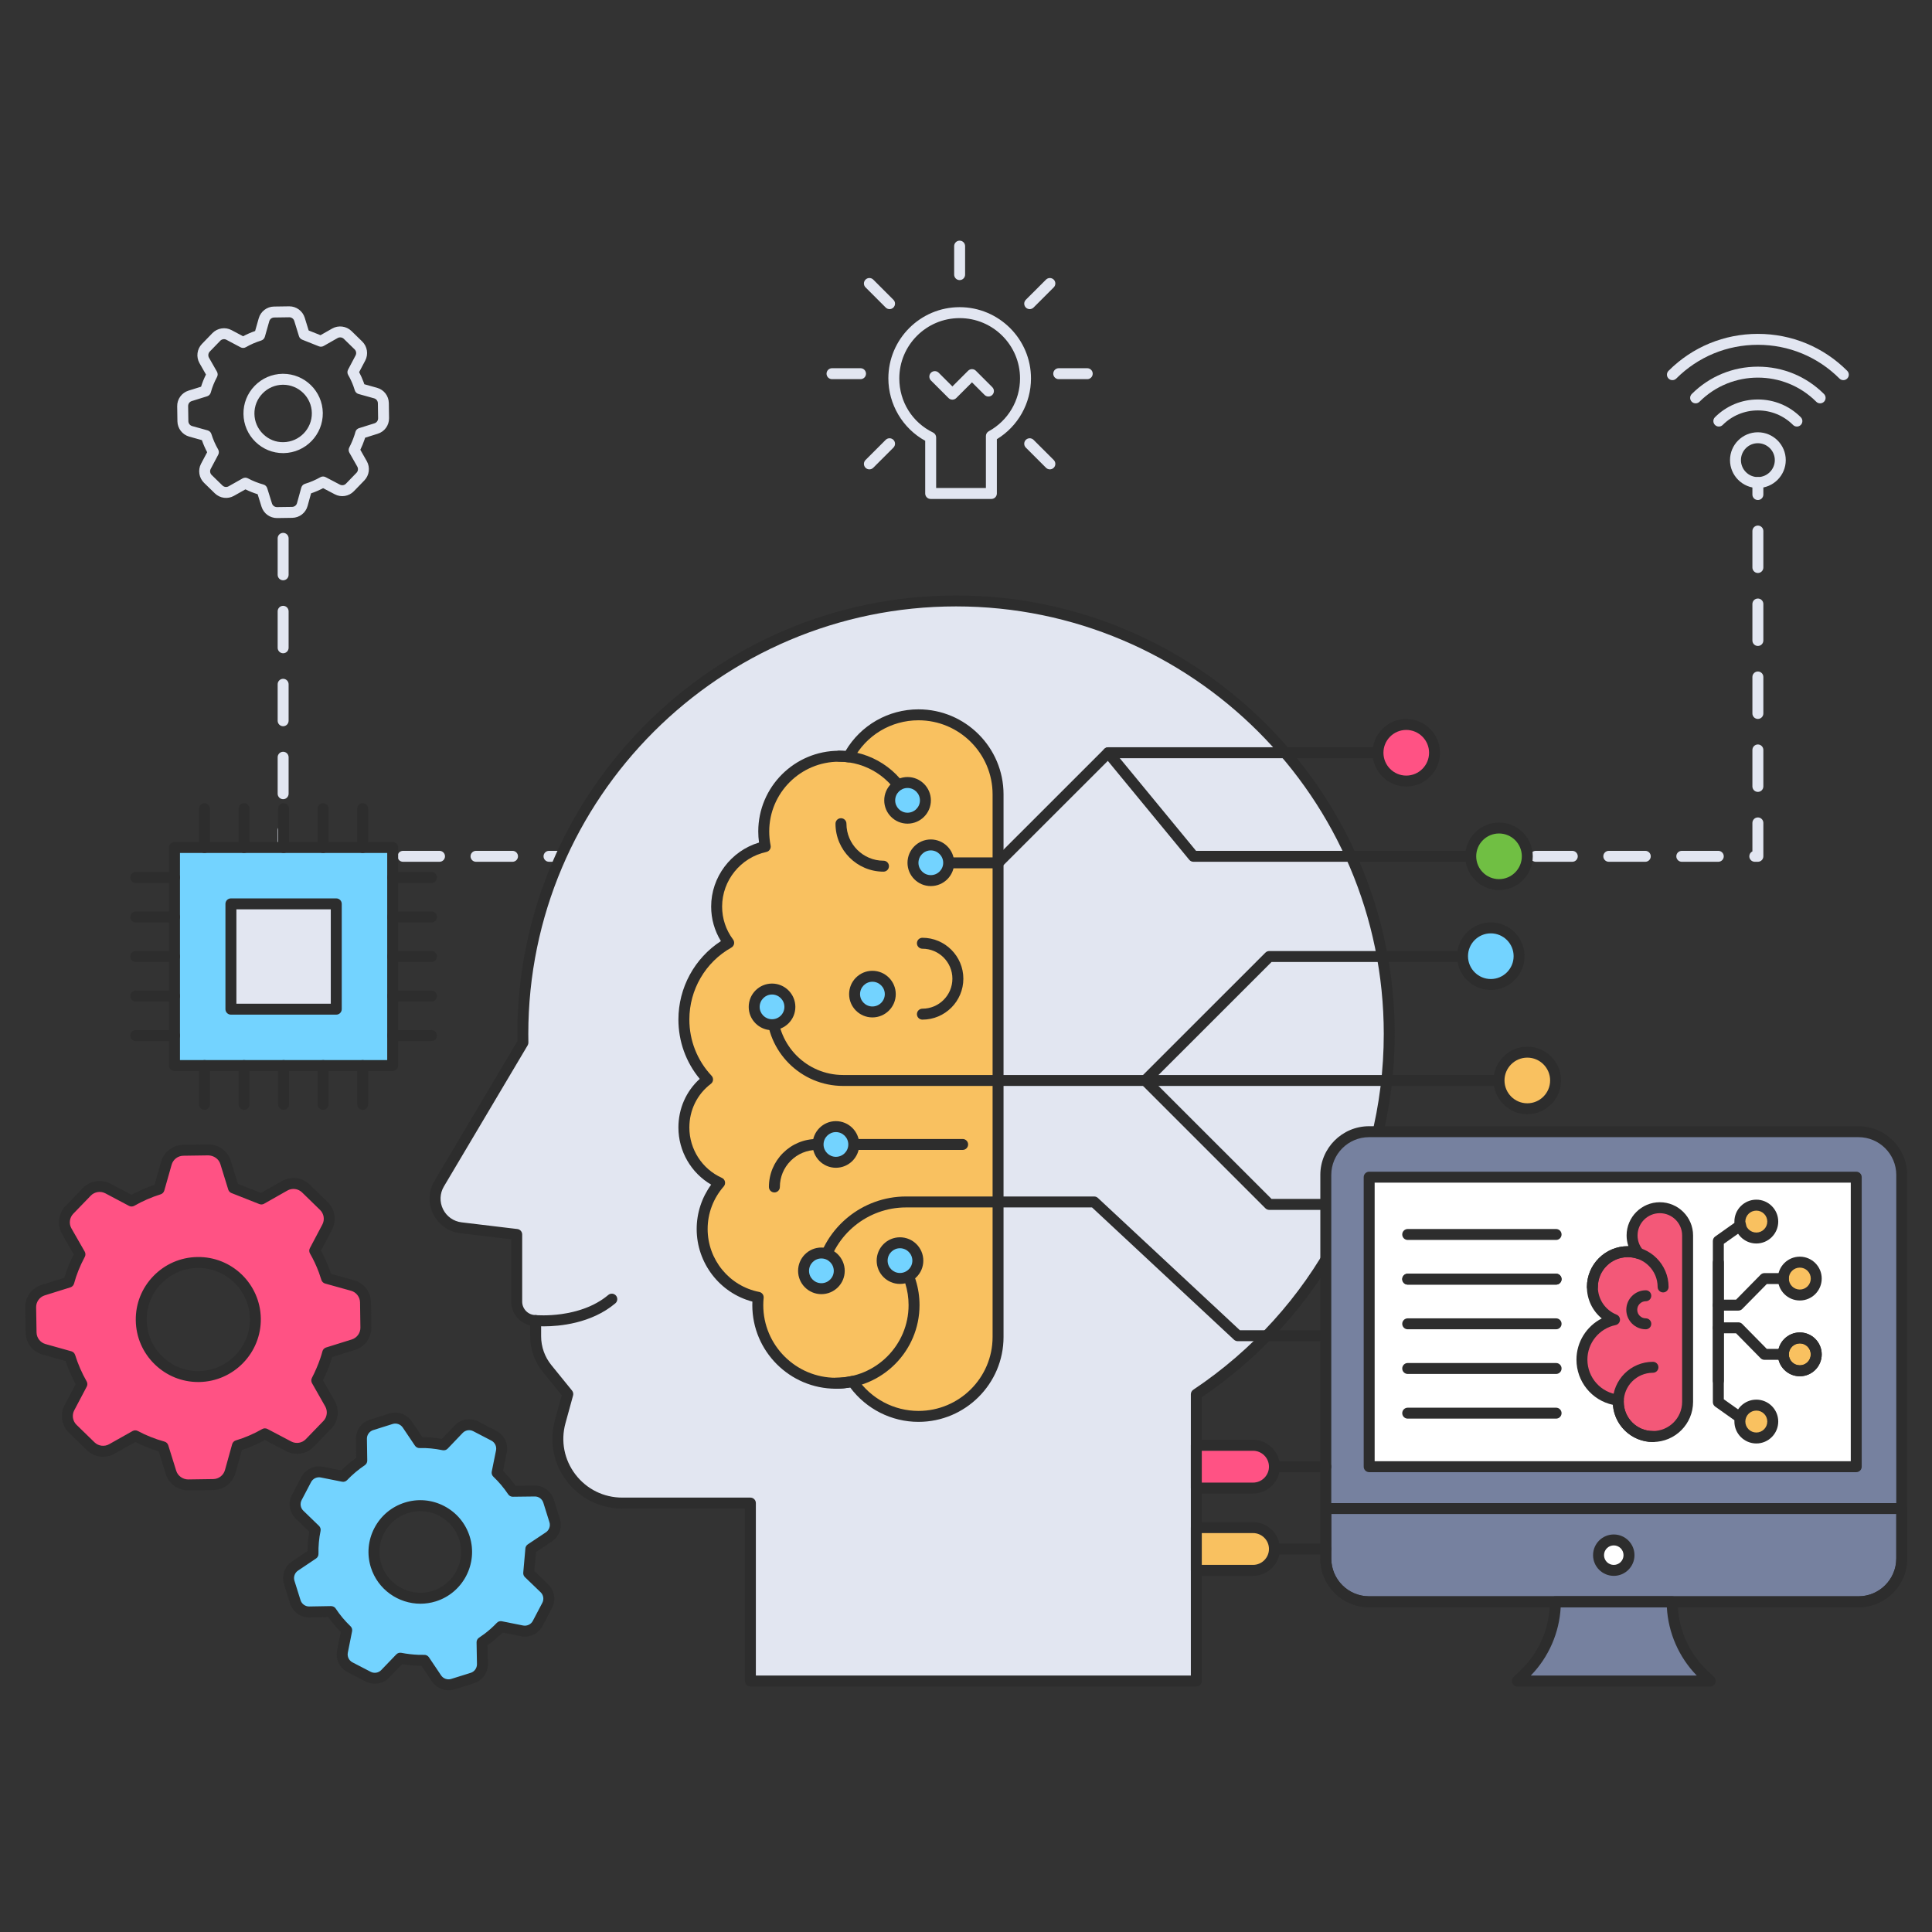 <svg xmlns="http://www.w3.org/2000/svg" xmlns:xlink="http://www.w3.org/1999/xlink" width="1080" zoomAndPan="magnify" viewBox="0 0 810 810" height="1080" preserveAspectRatio="xMidYMid meet" version="1.0"><rect x="0" y="0" width="810" height="810" fill="#333333" stroke="none"/><defs><clipPath id="585205ae4b"><path d="M 553 472 L 799.582 472 L 799.582 674 L 553 674 Z M 553 472 " clip-rule="nonzero"/></clipPath><clipPath id="b6c57ee661"><path d="M 553 630 L 799.582 630 L 799.582 674 L 553 674 Z M 553 630 " clip-rule="nonzero"/></clipPath><clipPath id="6cae67c126"><path d="M 10.582 479 L 156 479 L 156 625 L 10.582 625 Z M 10.582 479 " clip-rule="nonzero"/></clipPath><clipPath id="e3c974cda5"><path d="M 400 100.805 L 405 100.805 L 405 118 L 400 118 Z M 400 100.805 " clip-rule="nonzero"/></clipPath></defs><path fill="#e2e6f1" d="M 736.996 361.305 L 735.703 361.305 C 734.438 361.305 733.406 360.277 733.406 359.012 C 733.406 358.105 733.938 357.316 734.703 356.945 L 734.703 345.008 C 734.703 343.742 735.73 342.715 736.996 342.715 C 738.266 342.715 739.293 343.742 739.293 345.008 L 739.293 359.012 C 739.293 360.277 738.266 361.305 736.996 361.305 Z M 720.402 361.305 L 705.098 361.305 C 703.832 361.305 702.805 360.277 702.805 359.012 C 702.805 357.746 703.832 356.719 705.098 356.719 L 720.402 356.719 C 721.668 356.719 722.695 357.746 722.695 359.012 C 722.695 360.277 721.668 361.305 720.402 361.305 Z M 689.797 361.305 L 674.492 361.305 C 673.227 361.305 672.199 360.277 672.199 359.012 C 672.199 357.746 673.227 356.719 674.492 356.719 L 689.797 356.719 C 691.062 356.719 692.09 357.746 692.09 359.012 C 692.09 360.277 691.062 361.305 689.797 361.305 Z M 659.191 361.305 L 643.887 361.305 C 642.621 361.305 641.594 360.277 641.594 359.012 C 641.594 357.746 642.621 356.719 643.887 356.719 L 659.191 356.719 C 660.457 356.719 661.484 357.746 661.484 359.012 C 661.484 360.277 660.457 361.305 659.191 361.305 Z M 736.996 332.008 C 735.73 332.008 734.703 330.98 734.703 329.715 L 734.703 314.418 C 734.703 313.152 735.73 312.121 736.996 312.121 C 738.266 312.121 739.293 313.152 739.293 314.418 L 739.293 329.715 C 739.293 330.98 738.266 332.008 736.996 332.008 Z M 736.996 301.414 C 735.73 301.414 734.703 300.387 734.703 299.121 L 734.703 283.824 C 734.703 282.559 735.73 281.531 736.996 281.531 C 738.266 281.531 739.293 282.559 739.293 283.824 L 739.293 299.121 C 739.293 300.387 738.266 301.414 736.996 301.414 Z M 736.996 270.824 C 735.73 270.824 734.703 269.797 734.703 268.527 L 734.703 253.234 C 734.703 251.965 735.73 250.938 736.996 250.938 C 738.266 250.938 739.293 251.965 739.293 253.234 L 739.293 268.527 C 739.293 269.797 738.266 270.824 736.996 270.824 Z M 736.996 240.23 C 735.73 240.23 734.703 239.203 734.703 237.938 L 734.703 222.641 C 734.703 221.375 735.73 220.348 736.996 220.348 C 738.266 220.348 739.293 221.375 739.293 222.641 L 739.293 237.938 C 739.293 239.203 738.266 240.23 736.996 240.23 Z M 736.996 209.637 C 735.73 209.637 734.703 208.609 734.703 207.344 L 734.703 202.309 C 734.703 201.043 735.73 200.016 736.996 200.016 C 738.266 200.016 739.293 201.043 739.293 202.309 L 739.293 207.344 C 739.293 208.609 738.266 209.637 736.996 209.637 Z M 736.996 209.637 " fill-opacity="1" fill-rule="nonzero"/><path fill="#e2e6f1" d="M 245.48 361.305 L 230.18 361.305 C 228.91 361.305 227.883 360.277 227.883 359.012 C 227.883 357.746 228.91 356.719 230.18 356.719 L 245.48 356.719 C 246.746 356.719 247.777 357.746 247.777 359.012 C 247.777 360.277 246.746 361.305 245.48 361.305 Z M 214.875 361.305 L 199.574 361.305 C 198.305 361.305 197.277 360.277 197.277 359.012 C 197.277 357.746 198.305 356.719 199.574 356.719 L 214.875 356.719 C 216.141 356.719 217.172 357.746 217.172 359.012 C 217.172 360.277 216.141 361.305 214.875 361.305 Z M 184.27 361.305 L 168.969 361.305 C 167.699 361.305 166.672 360.277 166.672 359.012 C 166.672 357.746 167.699 356.719 168.969 356.719 L 184.27 356.719 C 185.539 356.719 186.566 357.746 186.566 359.012 C 186.566 360.277 185.539 361.305 184.27 361.305 Z M 153.664 361.305 L 138.363 361.305 C 137.094 361.305 136.066 360.277 136.066 359.012 C 136.066 357.746 137.094 356.719 138.363 356.719 L 153.664 356.719 C 154.934 356.719 155.961 357.746 155.961 359.012 C 155.961 360.277 154.934 361.305 153.664 361.305 Z M 123.059 361.305 L 118.707 361.305 C 117.438 361.305 116.41 360.277 116.41 359.012 L 116.41 348.07 C 116.41 346.801 117.438 345.773 118.707 345.773 C 119.973 345.773 121 346.801 121 348.07 L 121 356.719 L 123.059 356.719 C 124.328 356.719 125.355 357.746 125.355 359.012 C 125.355 360.277 124.328 361.305 123.059 361.305 Z M 118.707 335.066 C 117.438 335.066 116.41 334.039 116.41 332.773 L 116.41 317.477 C 116.41 316.211 117.438 315.184 118.707 315.184 C 119.973 315.184 121 316.211 121 317.477 L 121 332.773 C 121 334.039 119.973 335.066 118.707 335.066 Z M 118.707 304.477 C 117.438 304.477 116.41 303.445 116.41 302.18 L 116.41 286.883 C 116.41 285.617 117.438 284.59 118.707 284.59 C 119.973 284.59 121 285.617 121 286.883 L 121 302.18 C 121 303.445 119.973 304.477 118.707 304.477 Z M 118.707 273.883 C 117.438 273.883 116.41 272.855 116.41 271.59 L 116.41 256.293 C 116.41 255.023 117.438 253.996 118.707 253.996 C 119.973 253.996 121 255.023 121 256.293 L 121 271.59 C 121 272.855 119.973 273.883 118.707 273.883 Z M 118.707 243.289 C 117.438 243.289 116.41 242.262 116.41 240.996 L 116.41 225.699 C 116.41 224.434 117.438 223.406 118.707 223.406 C 119.973 223.406 121 224.434 121 225.699 L 121 240.996 C 121 242.262 119.973 243.289 118.707 243.289 Z M 118.707 243.289 " fill-opacity="1" fill-rule="nonzero"/><path fill="#e2e6f1" d="M 772.828 159.375 C 772.238 159.375 771.652 159.152 771.203 158.703 C 762.082 149.586 749.938 144.562 736.996 144.562 C 724.059 144.562 711.914 149.586 702.789 158.703 C 701.895 159.602 700.441 159.602 699.547 158.703 C 698.648 157.809 698.648 156.355 699.547 155.461 C 709.535 145.477 722.832 139.977 736.996 139.977 C 751.16 139.977 764.461 145.477 774.449 155.461 C 775.348 156.355 775.348 157.809 774.449 158.703 C 774 159.152 773.414 159.375 772.828 159.375 Z M 772.828 159.375 " fill-opacity="1" fill-rule="nonzero"/><path fill="#e2e6f1" d="M 763.094 169.105 C 762.508 169.105 761.922 168.883 761.473 168.434 C 747.977 154.945 726.02 154.945 712.523 168.434 C 711.625 169.328 710.172 169.328 709.277 168.434 C 708.379 167.535 708.379 166.086 709.277 165.188 C 716.672 157.797 726.516 153.727 736.996 153.727 C 747.48 153.727 757.324 157.797 764.719 165.188 C 765.613 166.086 765.613 167.535 764.719 168.434 C 764.27 168.883 763.684 169.105 763.094 169.105 Z M 763.094 169.105 " fill-opacity="1" fill-rule="nonzero"/><path fill="#e2e6f1" d="M 753.359 178.836 C 752.773 178.836 752.188 178.609 751.738 178.16 C 747.809 174.23 742.57 172.07 736.996 172.07 C 731.422 172.07 726.188 174.234 722.254 178.16 C 721.355 179.059 719.906 179.059 719.008 178.16 C 718.109 177.266 718.109 175.812 719.008 174.918 C 723.809 170.121 730.195 167.48 736.996 167.48 C 743.801 167.48 750.188 170.121 754.984 174.918 C 755.879 175.812 755.879 177.266 754.984 178.16 C 754.535 178.609 753.949 178.836 753.359 178.836 Z M 753.359 178.836 " fill-opacity="1" fill-rule="nonzero"/><path fill="#e2e6f1" d="M 736.984 204.602 C 730.543 204.602 725.309 199.355 725.309 192.902 C 725.309 186.469 730.543 181.234 736.984 181.234 C 743.434 181.234 748.688 186.469 748.688 192.902 C 748.688 199.355 743.434 204.602 736.984 204.602 Z M 736.984 185.82 C 733.074 185.82 729.898 188.996 729.898 192.902 C 729.898 196.824 733.074 200.016 736.984 200.016 C 740.902 200.016 744.098 196.824 744.098 192.902 C 744.098 188.996 740.902 185.82 736.984 185.82 Z M 736.984 185.82 " fill-opacity="1" fill-rule="nonzero"/><path fill="#e2e6f1" d="M 582.449 433.492 C 582.449 496.516 550.344 552.016 501.562 584.566 L 501.562 704.762 L 314.602 704.762 L 314.602 630.172 L 260.871 630.172 C 243.078 630.172 230.156 613.25 234.855 596.098 L 238.051 584.453 L 229.367 573.75 C 226.266 569.938 224.57 565.164 224.57 560.234 L 224.57 553.652 C 220.18 553.652 216.637 550.09 216.637 545.719 L 216.637 517.559 L 193.238 514.746 C 184.418 513.688 179.602 503.91 184.129 496.266 L 219.234 437.109 C 219.215 435.898 219.199 434.703 219.199 433.492 C 219.199 333.219 300.504 251.941 400.824 251.941 C 501.137 251.941 582.449 333.219 582.449 433.492 Z M 582.449 433.492 " fill-opacity="1" fill-rule="nonzero"/><path fill="#2d2d2d" d="M 501.562 707.055 L 314.602 707.055 C 313.336 707.055 312.305 706.027 312.305 704.762 L 312.305 632.465 L 260.871 632.465 C 251.664 632.465 243.184 628.27 237.598 620.953 C 232.016 613.641 230.211 604.359 232.641 595.492 L 235.523 584.984 L 227.582 575.195 C 224.16 570.984 222.277 565.676 222.277 560.234 L 222.277 555.684 C 217.734 554.641 214.34 550.57 214.34 545.719 L 214.34 519.594 L 192.961 517.023 C 188.051 516.434 183.812 513.438 181.621 509 C 179.43 504.559 179.629 499.359 182.152 495.098 L 216.93 436.496 C 216.918 435.492 216.902 434.5 216.902 433.492 C 216.902 332.121 299.406 249.648 400.82 249.648 C 502.238 249.648 584.742 332.121 584.742 433.492 C 584.742 494.652 554.531 551.492 503.859 585.789 L 503.859 704.762 C 503.859 706.027 502.828 707.055 501.562 707.055 Z M 316.898 702.469 L 499.266 702.469 L 499.266 584.566 C 499.266 583.801 499.648 583.082 500.289 582.66 C 550.297 549.289 580.152 493.523 580.152 433.492 C 580.152 334.652 499.707 254.238 400.82 254.238 C 301.938 254.238 221.492 334.652 221.492 433.492 C 221.492 434.527 221.508 435.555 221.523 436.59 L 221.531 437.074 C 221.539 437.5 221.426 437.918 221.211 438.281 L 186.102 497.438 C 184.371 500.359 184.238 503.922 185.742 506.969 C 187.242 510.008 190.145 512.066 193.512 512.469 L 216.91 515.277 C 218.062 515.418 218.93 516.395 218.93 517.559 L 218.93 545.719 C 218.93 548.828 221.461 551.355 224.57 551.355 C 225.84 551.355 226.867 552.383 226.867 553.652 L 226.867 560.234 C 226.867 564.621 228.387 568.906 231.145 572.301 L 239.832 583.008 C 240.297 583.582 240.461 584.348 240.266 585.059 L 237.07 596.703 C 235.02 604.18 236.543 612.004 241.25 618.168 C 245.957 624.336 253.109 627.875 260.871 627.875 L 314.602 627.875 C 315.867 627.875 316.898 628.902 316.898 630.172 Z M 316.898 702.469 " fill-opacity="1" fill-rule="nonzero"/><path fill="#2d2d2d" d="M 227.988 556.074 C 225.887 556.074 224.551 555.953 224.352 555.934 C 223.09 555.812 222.164 554.691 222.289 553.43 C 222.41 552.172 223.512 551.238 224.793 551.367 C 224.973 551.383 243.074 552.98 255.027 542.914 C 255.996 542.105 257.441 542.223 258.262 543.191 C 259.078 544.16 258.953 545.605 257.984 546.426 C 247.859 554.953 234.383 556.074 227.988 556.074 Z M 227.988 556.074 " fill-opacity="1" fill-rule="nonzero"/><path fill="#f9c160" d="M 286.719 472.715 C 286.719 483.035 292.848 491.945 301.703 495.914 C 297.164 501.078 294.383 507.828 294.383 515.262 C 294.383 529.441 304.484 541.297 317.875 543.906 C 317.762 544.984 317.707 546.062 317.707 547.199 C 317.707 565.238 332.406 579.93 350.453 579.93 C 352.836 579.93 355.164 579.648 357.434 579.137 C 363.449 587.984 373.609 593.828 385.074 593.828 C 403.52 593.828 418.445 578.91 418.445 560.531 L 418.445 333.043 C 418.445 314.605 403.52 299.688 385.074 299.688 C 372.359 299.688 361.293 306.836 355.73 317.328 C 354.426 317.102 353.121 317.047 351.758 317.047 C 334.336 317.047 320.203 331.172 320.203 348.59 C 320.203 350.746 320.43 352.898 320.828 354.941 C 309.195 357.438 300.453 367.762 300.453 380.074 C 300.453 385.746 302.328 391.023 305.504 395.277 C 294.27 401.574 286.719 413.602 286.719 427.441 C 286.719 437.145 290.465 445.992 296.652 452.574 C 290.578 457.168 286.719 464.484 286.719 472.715 Z M 286.719 472.715 " fill-opacity="1" fill-rule="nonzero"/><path fill="#2d2d2d" d="M 385.074 596.125 C 373.77 596.125 363.176 590.754 356.426 581.68 C 354.418 582.043 352.414 582.227 350.453 582.227 C 331.129 582.227 315.41 566.512 315.41 547.199 C 315.41 546.691 315.422 546.191 315.445 545.703 C 301.793 542.102 292.086 529.613 292.086 515.258 C 292.086 508.566 294.227 502.062 298.16 496.668 C 289.73 491.754 284.426 482.641 284.426 472.711 C 284.426 464.805 287.656 457.5 293.367 452.32 C 287.582 445.348 284.426 436.605 284.426 427.441 C 284.426 414.105 291.195 401.727 302.246 394.562 C 299.566 390.207 298.156 385.246 298.156 380.074 C 298.156 367.699 306.477 356.75 318.223 353.242 C 318.012 351.68 317.906 350.121 317.906 348.59 C 317.906 329.93 333.094 314.754 351.758 314.754 C 352.535 314.754 353.477 314.77 354.484 314.859 C 360.852 304.047 372.426 297.395 385.074 297.395 C 404.742 297.395 420.738 313.387 420.738 333.043 L 420.738 560.531 C 420.738 580.156 404.742 596.125 385.074 596.125 Z M 357.434 576.844 C 358.184 576.844 358.898 577.211 359.332 577.848 C 365.16 586.418 374.785 591.535 385.074 591.535 C 402.211 591.535 416.148 577.625 416.148 560.531 L 416.148 333.043 C 416.148 315.918 402.211 301.984 385.074 301.984 C 373.594 301.984 363.129 308.273 357.762 318.402 C 357.293 319.285 356.309 319.766 355.336 319.59 C 354.336 319.418 353.27 319.344 351.758 319.344 C 335.625 319.344 322.5 332.461 322.5 348.59 C 322.5 350.527 322.695 352.52 323.082 354.504 C 323.32 355.73 322.531 356.922 321.309 357.188 C 310.555 359.492 302.75 369.117 302.75 380.074 C 302.75 385.098 304.34 389.879 307.344 393.902 C 307.738 394.434 307.887 395.105 307.75 395.754 C 307.609 396.398 307.203 396.953 306.629 397.277 C 295.762 403.363 289.016 414.922 289.016 427.441 C 289.016 436.25 292.32 444.617 298.324 451.004 C 298.77 451.477 298.996 452.117 298.938 452.766 C 298.883 453.418 298.555 454.012 298.035 454.402 C 292.301 458.742 289.016 465.414 289.016 472.711 C 289.016 481.824 294.363 490.109 302.641 493.82 C 303.309 494.117 303.793 494.715 303.945 495.426 C 304.098 496.137 303.906 496.883 303.426 497.43 C 299.074 502.379 296.68 508.711 296.68 515.258 C 296.68 528.113 305.777 539.211 318.316 541.656 C 319.484 541.883 320.285 542.965 320.16 544.148 C 320.055 545.148 320.004 546.145 320.004 547.199 C 320.004 563.98 333.66 577.637 350.453 577.637 C 352.566 577.637 354.75 577.387 356.934 576.898 C 357.098 576.859 357.266 576.844 357.434 576.844 Z M 357.434 576.844 " fill-opacity="1" fill-rule="nonzero"/><path fill="#2d2d2d" d="M 637.781 455.285 L 353.477 455.285 C 335.785 455.285 321.387 440.895 321.387 423.207 C 321.387 421.941 322.414 420.91 323.684 420.91 C 324.949 420.91 325.977 421.941 325.977 423.207 C 325.977 438.363 338.316 450.695 353.477 450.695 L 637.781 450.695 C 639.051 450.695 640.078 451.723 640.078 452.988 C 640.078 454.254 639.051 455.285 637.781 455.285 Z M 637.781 455.285 " fill-opacity="1" fill-rule="nonzero"/><path fill="#2d2d2d" d="M 403.59 482.113 L 359.25 482.113 C 357.984 482.113 356.957 481.086 356.957 479.82 C 356.957 478.551 357.984 477.523 359.25 477.523 L 403.59 477.523 C 404.855 477.523 405.887 478.551 405.887 479.82 C 405.887 481.086 404.855 482.113 403.59 482.113 Z M 403.59 482.113 " fill-opacity="1" fill-rule="nonzero"/><path fill="#2d2d2d" d="M 594.422 562.297 L 518.93 562.297 C 518.352 562.297 517.793 562.078 517.363 561.684 L 457.84 506.223 L 379.824 506.223 C 363.793 506.223 349.832 517.594 346.625 533.266 C 346.371 534.504 345.156 535.305 343.918 535.051 C 342.68 534.797 341.879 533.586 342.133 532.344 C 345.773 514.547 361.625 501.633 379.824 501.633 L 458.742 501.633 C 459.32 501.633 459.879 501.852 460.309 502.25 L 519.832 557.711 L 594.422 557.711 C 595.691 557.711 596.719 558.738 596.719 560.004 C 596.719 561.27 595.691 562.297 594.422 562.297 Z M 594.422 562.297 " fill-opacity="1" fill-rule="nonzero"/><path fill="#2d2d2d" d="M 386.723 427.484 C 385.453 427.484 384.426 426.457 384.426 425.191 C 384.426 423.922 385.453 422.895 386.723 422.895 C 393.656 422.895 399.297 417.258 399.297 410.324 C 399.297 403.395 393.656 397.754 386.723 397.754 C 385.453 397.754 384.426 396.727 384.426 395.461 C 384.426 394.191 385.453 393.164 386.723 393.164 C 396.188 393.164 403.891 400.863 403.891 410.324 C 403.891 419.789 396.188 427.484 386.723 427.484 Z M 386.723 427.484 " fill-opacity="1" fill-rule="nonzero"/><path fill="#2d2d2d" d="M 418.445 364.043 L 394.324 364.043 C 393.059 364.043 392.027 363.016 392.027 361.75 C 392.027 360.484 393.059 359.457 394.324 359.457 L 417.492 359.457 L 463 313.969 C 463.43 313.539 464.016 313.297 464.625 313.297 L 589.578 313.297 C 590.848 313.297 591.875 314.324 591.875 315.59 C 591.875 316.859 590.848 317.887 589.578 317.887 L 465.574 317.887 L 420.066 363.371 C 419.637 363.801 419.055 364.043 418.445 364.043 Z M 418.445 364.043 " fill-opacity="1" fill-rule="nonzero"/><path fill="#2d2d2d" d="M 380.488 337.852 C 379.613 337.852 378.781 337.348 378.398 336.504 C 373.664 326.074 363.207 319.336 351.754 319.336 C 350.488 319.336 349.461 318.309 349.461 317.043 C 349.461 315.773 350.488 314.746 351.754 314.746 C 365.004 314.746 377.102 322.543 382.574 334.605 C 383.102 335.762 382.59 337.121 381.434 337.645 C 381.125 337.785 380.805 337.852 380.488 337.852 Z M 380.488 337.852 " fill-opacity="1" fill-rule="nonzero"/><path fill="#2d2d2d" d="M 350.469 582.215 C 349.199 582.215 348.172 581.188 348.172 579.922 C 348.172 578.656 349.199 577.629 350.469 577.629 C 367.262 577.629 380.926 563.969 380.926 547.18 C 380.926 540.938 379.051 534.934 375.496 529.828 C 374.773 528.785 375.027 527.355 376.07 526.633 C 377.109 525.91 378.539 526.168 379.266 527.207 C 383.355 533.086 385.516 539.996 385.516 547.18 C 385.516 566.5 369.793 582.215 350.469 582.215 Z M 350.469 582.215 " fill-opacity="1" fill-rule="nonzero"/><path fill="#2d2d2d" d="M 370.41 365.445 C 359.312 365.445 350.285 356.422 350.285 345.328 C 350.285 344.062 351.312 343.035 352.582 343.035 C 353.848 343.035 354.875 344.062 354.875 345.328 C 354.875 353.891 361.844 360.855 370.41 360.855 C 371.676 360.855 372.703 361.883 372.703 363.148 C 372.703 364.418 371.676 365.445 370.41 365.445 Z M 370.41 365.445 " fill-opacity="1" fill-rule="nonzero"/><path fill="#2d2d2d" d="M 324.668 499.934 C 323.402 499.934 322.371 498.906 322.371 497.641 C 322.371 492.266 324.465 487.215 328.266 483.414 C 332.066 479.617 337.121 477.523 342.492 477.523 C 342.496 477.523 342.496 477.523 342.496 477.523 C 343.762 477.523 344.793 478.551 344.793 479.82 C 344.793 481.086 343.762 482.113 342.496 482.113 L 342.492 482.113 C 338.344 482.113 334.449 483.727 331.512 486.66 C 328.582 489.594 326.965 493.492 326.965 497.641 C 326.965 498.906 325.934 499.934 324.668 499.934 Z M 324.668 499.934 " fill-opacity="1" fill-rule="nonzero"/><path fill="#73d3ff" d="M 387.98 335.562 C 387.98 339.691 384.613 343.027 380.484 343.027 C 376.352 343.027 373.016 339.691 373.016 335.562 C 373.016 331.434 376.352 328.066 380.484 328.066 C 384.613 328.066 387.98 331.434 387.98 335.562 Z M 387.98 335.562 " fill-opacity="1" fill-rule="nonzero"/><path fill="#2d2d2d" d="M 380.484 345.32 C 375.102 345.32 370.719 340.941 370.719 335.562 C 370.719 330.164 375.102 325.773 380.484 325.773 C 385.883 325.773 390.277 330.164 390.277 335.562 C 390.277 340.941 385.883 345.32 380.484 345.32 Z M 380.484 330.363 C 377.633 330.363 375.309 332.695 375.309 335.562 C 375.309 338.414 377.633 340.734 380.484 340.734 C 383.352 340.734 385.688 338.414 385.688 335.562 C 385.688 332.695 383.352 330.363 380.484 330.363 Z M 380.484 330.363 " fill-opacity="1" fill-rule="nonzero"/><path fill="#73d3ff" d="M 397.738 361.734 C 397.738 365.863 394.371 369.199 390.238 369.199 C 386.105 369.199 382.77 365.863 382.77 361.734 C 382.77 357.605 386.105 354.238 390.238 354.238 C 394.371 354.238 397.738 357.605 397.738 361.734 Z M 397.738 361.734 " fill-opacity="1" fill-rule="nonzero"/><path fill="#2d2d2d" d="M 390.238 371.492 C 384.855 371.492 380.473 367.113 380.473 361.734 C 380.473 356.336 384.855 351.945 390.238 351.945 C 395.641 351.945 400.035 356.336 400.035 361.734 C 400.035 367.113 395.641 371.492 390.238 371.492 Z M 390.238 356.535 C 387.387 356.535 385.066 358.867 385.066 361.734 C 385.066 364.582 387.387 366.902 390.238 366.902 C 393.109 366.902 395.441 364.582 395.441 361.734 C 395.441 358.867 393.109 356.535 390.238 356.535 Z M 390.238 356.535 " fill-opacity="1" fill-rule="nonzero"/><path fill="#73d3ff" d="M 373.254 416.801 C 373.254 420.93 369.887 424.266 365.754 424.266 C 361.625 424.266 358.285 420.93 358.285 416.801 C 358.285 412.672 361.625 409.305 365.754 409.305 C 369.887 409.305 373.254 412.672 373.254 416.801 Z M 373.254 416.801 " fill-opacity="1" fill-rule="nonzero"/><path fill="#2d2d2d" d="M 365.754 426.559 C 360.371 426.559 355.992 422.18 355.992 416.801 C 355.992 411.402 360.371 407.012 365.754 407.012 C 371.156 407.012 375.551 411.402 375.551 416.801 C 375.551 422.18 371.156 426.559 365.754 426.559 Z M 365.754 411.602 C 362.902 411.602 360.582 413.934 360.582 416.801 C 360.582 419.648 362.902 421.969 365.754 421.969 C 368.625 421.969 370.957 419.648 370.957 416.801 C 370.957 413.934 368.625 411.602 365.754 411.602 Z M 365.754 411.602 " fill-opacity="1" fill-rule="nonzero"/><path fill="#73d3ff" d="M 331.164 422.152 C 331.164 426.285 327.797 429.617 323.664 429.617 C 319.535 429.617 316.199 426.285 316.199 422.152 C 316.199 418.023 319.535 414.66 323.664 414.66 C 327.797 414.66 331.164 418.023 331.164 422.152 Z M 331.164 422.152 " fill-opacity="1" fill-rule="nonzero"/><path fill="#2d2d2d" d="M 323.668 431.91 C 318.285 431.91 313.902 427.535 313.902 422.152 C 313.902 416.758 318.285 412.363 323.668 412.363 C 329.066 412.363 333.457 416.758 333.457 422.152 C 333.457 427.535 329.066 431.91 323.668 431.91 Z M 323.668 416.953 C 320.816 416.953 318.492 419.285 318.492 422.152 C 318.492 425.004 320.816 427.324 323.668 427.324 C 326.531 427.324 328.867 425.004 328.867 422.152 C 328.867 419.285 326.531 416.953 323.668 416.953 Z M 323.668 416.953 " fill-opacity="1" fill-rule="nonzero"/><path fill="#73d3ff" d="M 357.949 479.832 C 357.949 483.965 354.586 487.297 350.453 487.297 C 346.32 487.297 342.984 483.965 342.984 479.832 C 342.984 475.703 346.32 472.34 350.453 472.34 C 354.586 472.34 357.949 475.703 357.949 479.832 Z M 357.949 479.832 " fill-opacity="1" fill-rule="nonzero"/><path fill="#2d2d2d" d="M 350.453 489.594 C 345.07 489.594 340.688 485.215 340.688 479.832 C 340.688 474.434 345.07 470.043 350.453 470.043 C 355.852 470.043 360.246 474.434 360.246 479.832 C 360.246 485.215 355.852 489.594 350.453 489.594 Z M 350.453 474.633 C 347.602 474.633 345.277 476.965 345.277 479.832 C 345.277 482.684 347.602 485.004 350.453 485.004 C 353.32 485.004 355.656 482.684 355.656 479.832 C 355.656 476.965 353.32 474.633 350.453 474.633 Z M 350.453 474.633 " fill-opacity="1" fill-rule="nonzero"/><path fill="#73d3ff" d="M 384.809 528.531 C 384.809 532.664 381.441 535.996 377.309 535.996 C 373.18 535.996 369.844 532.664 369.844 528.531 C 369.844 524.402 373.18 521.039 377.309 521.039 C 381.441 521.039 384.809 524.402 384.809 528.531 Z M 384.809 528.531 " fill-opacity="1" fill-rule="nonzero"/><path fill="#2d2d2d" d="M 377.309 538.293 C 371.926 538.293 367.547 533.914 367.547 528.531 C 367.547 523.133 371.926 518.742 377.309 518.742 C 382.711 518.742 387.105 523.133 387.105 528.531 C 387.105 533.914 382.711 538.293 377.309 538.293 Z M 377.309 523.332 C 374.457 523.332 372.141 525.664 372.141 528.531 C 372.141 531.383 374.457 533.703 377.309 533.703 C 380.18 533.703 382.512 531.383 382.512 528.531 C 382.512 525.664 380.18 523.332 377.309 523.332 Z M 377.309 523.332 " fill-opacity="1" fill-rule="nonzero"/><path fill="#73d3ff" d="M 351.859 532.82 C 351.859 536.949 348.496 540.285 344.363 540.285 C 340.23 540.285 336.895 536.949 336.895 532.82 C 336.895 528.691 340.23 525.324 344.363 525.324 C 348.496 525.324 351.859 528.691 351.859 532.82 Z M 351.859 532.82 " fill-opacity="1" fill-rule="nonzero"/><path fill="#2d2d2d" d="M 344.363 542.578 C 338.98 542.578 334.602 538.199 334.602 532.82 C 334.602 527.422 338.98 523.031 344.363 523.031 C 349.762 523.031 354.156 527.422 354.156 532.82 C 354.156 538.199 349.762 542.578 344.363 542.578 Z M 344.363 527.617 C 341.512 527.617 339.191 529.953 339.191 532.82 C 339.191 535.672 341.512 537.988 344.363 537.988 C 347.23 537.988 349.566 535.672 349.566 532.82 C 349.566 529.953 347.23 527.617 344.363 527.617 Z M 344.363 527.617 " fill-opacity="1" fill-rule="nonzero"/><path fill="#ff5284" d="M 601.438 315.59 C 601.438 322.145 596.137 327.465 589.578 327.465 C 583.016 327.465 577.719 322.145 577.719 315.59 C 577.719 309.031 583.016 303.734 589.578 303.734 C 596.137 303.734 601.438 309.031 601.438 315.59 Z M 601.438 315.59 " fill-opacity="1" fill-rule="nonzero"/><path fill="#2d2d2d" d="M 589.578 329.762 C 581.773 329.762 575.426 323.402 575.426 315.59 C 575.426 307.789 581.773 301.441 589.578 301.441 C 597.383 301.441 603.734 307.789 603.734 315.59 C 603.734 323.402 597.383 329.762 589.578 329.762 Z M 589.578 306.031 C 584.305 306.031 580.016 310.316 580.016 315.59 C 580.016 320.875 584.305 325.172 589.578 325.172 C 594.852 325.172 599.145 320.875 599.145 315.59 C 599.145 310.316 594.852 306.031 589.578 306.031 Z M 589.578 306.031 " fill-opacity="1" fill-rule="nonzero"/><path fill="#2d2d2d" d="M 480.164 455.285 C 479.578 455.285 478.992 455.059 478.543 454.609 C 477.645 453.715 477.645 452.262 478.543 451.367 L 530.527 399.402 C 530.957 398.973 531.539 398.73 532.148 398.73 L 622.48 398.73 C 623.746 398.73 624.773 399.758 624.773 401.027 C 624.773 402.293 623.746 403.32 622.48 403.32 L 533.102 403.32 L 481.789 454.609 C 481.34 455.059 480.754 455.285 480.164 455.285 Z M 480.164 455.285 " fill-opacity="1" fill-rule="nonzero"/><path fill="#73d3ff" d="M 636.887 400.875 C 636.887 407.434 631.59 412.754 625.027 412.754 C 618.469 412.754 613.168 407.434 613.168 400.875 C 613.168 394.32 618.469 389.023 625.027 389.023 C 631.59 389.023 636.887 394.32 636.887 400.875 Z M 636.887 400.875 " fill-opacity="1" fill-rule="nonzero"/><path fill="#2d2d2d" d="M 625.027 415.051 C 617.227 415.051 610.875 408.691 610.875 400.875 C 610.875 393.074 617.227 386.727 625.027 386.727 C 632.832 386.727 639.184 393.074 639.184 400.875 C 639.184 408.691 632.832 415.051 625.027 415.051 Z M 625.027 391.316 C 619.758 391.316 615.465 395.605 615.465 400.875 C 615.465 406.16 619.758 410.461 625.027 410.461 C 630.301 410.461 634.594 406.16 634.594 400.875 C 634.594 395.605 630.301 391.316 625.027 391.316 Z M 625.027 391.316 " fill-opacity="1" fill-rule="nonzero"/><path fill="#2d2d2d" d="M 622.48 507.25 L 532.148 507.25 C 531.539 507.25 530.957 507.008 530.527 506.578 L 478.543 454.609 C 477.645 453.715 477.645 452.262 478.543 451.367 C 479.438 450.469 480.891 450.469 481.789 451.367 L 533.102 502.66 L 622.48 502.66 C 623.746 502.66 624.773 503.688 624.773 504.953 C 624.773 506.223 623.746 507.25 622.48 507.25 Z M 622.48 507.25 " fill-opacity="1" fill-rule="nonzero"/><path fill="#70bf43" d="M 636.887 505.102 C 636.887 498.547 631.59 493.227 625.027 493.227 C 618.469 493.227 613.168 498.547 613.168 505.102 C 613.168 511.66 618.469 516.957 625.027 516.957 C 631.59 516.957 636.887 511.66 636.887 505.102 Z M 636.887 505.102 " fill-opacity="1" fill-rule="nonzero"/><path fill="#2d2d2d" d="M 625.027 519.25 C 617.227 519.25 610.875 512.902 610.875 505.102 C 610.875 497.289 617.227 490.93 625.027 490.93 C 632.832 490.93 639.184 497.289 639.184 505.102 C 639.184 512.902 632.832 519.25 625.027 519.25 Z M 625.027 495.52 C 619.758 495.52 615.465 499.82 615.465 505.102 C 615.465 510.375 619.758 514.66 625.027 514.66 C 630.301 514.66 634.594 510.375 634.594 505.102 C 634.594 499.82 630.301 495.52 625.027 495.52 Z M 625.027 495.52 " fill-opacity="1" fill-rule="nonzero"/><path fill="#f9c160" d="M 652.191 452.977 C 652.191 459.535 646.891 464.855 640.332 464.855 C 633.77 464.855 628.473 459.535 628.473 452.977 C 628.473 446.422 633.77 441.125 640.332 441.125 C 646.891 441.125 652.191 446.422 652.191 452.977 Z M 652.191 452.977 " fill-opacity="1" fill-rule="nonzero"/><path fill="#2d2d2d" d="M 640.332 467.148 C 632.527 467.148 626.176 460.793 626.176 452.98 C 626.176 445.176 632.527 438.828 640.332 438.828 C 648.137 438.828 654.484 445.176 654.484 452.98 C 654.484 460.793 648.137 467.148 640.332 467.148 Z M 640.332 443.418 C 635.059 443.418 630.766 447.707 630.766 452.98 C 630.766 458.262 635.059 462.562 640.332 462.562 C 645.602 462.562 649.895 458.262 649.895 452.98 C 649.895 447.707 645.602 443.418 640.332 443.418 Z M 640.332 443.418 " fill-opacity="1" fill-rule="nonzero"/><path fill="#73d3ff" d="M 613.168 559.992 C 613.168 566.547 607.871 571.871 601.309 571.871 C 594.75 571.871 589.449 566.547 589.449 559.992 C 589.449 553.434 594.75 548.137 601.309 548.137 C 607.871 548.137 613.168 553.434 613.168 559.992 Z M 613.168 559.992 " fill-opacity="1" fill-rule="nonzero"/><path fill="#2d2d2d" d="M 601.309 574.164 C 593.508 574.164 587.156 567.805 587.156 559.992 C 587.156 552.191 593.508 545.844 601.309 545.844 C 609.113 545.844 615.465 552.191 615.465 559.992 C 615.465 567.805 609.113 574.164 601.309 574.164 Z M 601.309 550.434 C 596.039 550.434 591.746 554.719 591.746 559.992 C 591.746 565.273 596.039 569.574 601.309 569.574 C 606.582 569.574 610.875 565.273 610.875 559.992 C 610.875 554.719 606.582 550.434 601.309 550.434 Z M 601.309 550.434 " fill-opacity="1" fill-rule="nonzero"/><path fill="#2d2d2d" d="M 628.473 361.305 L 500.367 361.305 C 499.68 361.305 499.031 361 498.594 360.469 L 462.852 317.051 C 462.043 316.07 462.184 314.625 463.164 313.82 C 464.141 313.016 465.586 313.152 466.395 314.133 L 501.453 356.719 L 628.473 356.719 C 629.738 356.719 630.766 357.746 630.766 359.012 C 630.766 360.277 629.738 361.305 628.473 361.305 Z M 628.473 361.305 " fill-opacity="1" fill-rule="nonzero"/><path fill="#70bf43" d="M 640.332 359 C 640.332 365.559 635.031 370.879 628.473 370.879 C 621.91 370.879 616.613 365.559 616.613 359 C 616.613 352.441 621.91 347.145 628.473 347.145 C 635.031 347.145 640.332 352.441 640.332 359 Z M 640.332 359 " fill-opacity="1" fill-rule="nonzero"/><path fill="#2d2d2d" d="M 628.473 373.172 C 620.668 373.172 614.316 366.812 614.316 359 C 614.316 351.199 620.668 344.852 628.473 344.852 C 636.277 344.852 642.625 351.199 642.625 359 C 642.625 366.812 636.277 373.172 628.473 373.172 Z M 628.473 349.441 C 623.199 349.441 618.906 353.727 618.906 359 C 618.906 364.285 623.199 368.582 628.473 368.582 C 633.742 368.582 638.035 364.285 638.035 359 C 638.035 353.727 633.742 349.441 628.473 349.441 Z M 628.473 349.441 " fill-opacity="1" fill-rule="nonzero"/><path fill="#76819f" d="M 717.016 704.762 L 636.148 704.762 L 639.246 701.773 C 647.453 693.859 652.094 682.949 652.094 671.551 L 701.07 671.551 C 701.07 682.949 705.707 693.859 713.918 701.773 Z M 717.016 704.762 " fill-opacity="1" fill-rule="nonzero"/><path fill="#76819f" d="M 797.312 492.594 L 797.312 653.426 C 797.312 663.438 789.195 671.555 779.176 671.555 L 573.984 671.555 C 563.969 671.555 555.848 663.438 555.848 653.426 L 555.848 492.594 C 555.848 482.582 563.969 474.465 573.984 474.465 L 779.176 474.465 C 789.195 474.465 797.312 482.582 797.312 492.594 Z M 797.312 492.594 " fill-opacity="1" fill-rule="nonzero"/><path fill="#ffffff" d="M 574.035 493.535 L 778.238 493.535 L 778.238 614.914 L 574.035 614.914 Z M 574.035 493.535 " fill-opacity="1" fill-rule="nonzero"/><path fill="#76819f" d="M 797.312 632.465 L 797.312 653.422 C 797.312 663.434 789.195 671.551 779.176 671.551 L 573.984 671.551 C 563.969 671.551 555.848 663.434 555.848 653.422 L 555.848 632.465 Z M 797.312 632.465 " fill-opacity="1" fill-rule="nonzero"/><path fill="#ffffff" d="M 682.965 652.008 C 682.965 655.531 680.121 658.391 676.582 658.391 C 673.059 658.391 670.195 655.531 670.195 652.008 C 670.195 648.469 673.059 645.625 676.582 645.625 C 680.121 645.625 682.965 648.469 682.965 652.008 Z M 682.965 652.008 " fill-opacity="1" fill-rule="nonzero"/><path fill="#2d2d2d" d="M 676.582 660.684 C 671.793 660.684 667.898 656.793 667.898 652.008 C 667.898 647.223 671.793 643.332 676.582 643.332 C 681.367 643.332 685.262 647.223 685.262 652.008 C 685.262 656.793 681.367 660.684 676.582 660.684 Z M 676.582 647.918 C 674.324 647.918 672.492 649.754 672.492 652.008 C 672.492 654.262 674.324 656.098 676.582 656.098 C 678.836 656.098 680.672 654.262 680.672 652.008 C 680.672 649.754 678.836 647.918 676.582 647.918 Z M 676.582 647.918 " fill-opacity="1" fill-rule="nonzero"/><g clip-path="url(#585205ae4b)"><path fill="#2d2d2d" d="M 779.18 673.848 L 573.984 673.848 C 562.719 673.848 553.551 664.688 553.551 653.426 L 553.551 492.594 C 553.551 481.332 562.719 472.172 573.984 472.172 L 779.18 472.172 C 790.441 472.172 799.609 481.332 799.609 492.594 L 799.609 653.426 C 799.609 664.688 790.441 673.848 779.18 673.848 Z M 573.984 476.762 C 565.25 476.762 558.145 483.863 558.145 492.594 L 558.145 653.426 C 558.145 662.156 565.25 669.262 573.984 669.262 L 779.18 669.262 C 787.91 669.262 795.02 662.156 795.02 653.426 L 795.02 492.594 C 795.02 483.863 787.91 476.762 779.18 476.762 Z M 573.984 476.762 " fill-opacity="1" fill-rule="nonzero"/></g><g clip-path="url(#b6c57ee661)"><path fill="#2d2d2d" d="M 779.18 673.844 L 573.984 673.844 C 562.719 673.844 553.551 664.684 553.551 653.422 L 553.551 632.465 C 553.551 631.199 554.582 630.172 555.848 630.172 L 797.312 630.172 C 798.582 630.172 799.609 631.199 799.609 632.465 L 799.609 653.422 C 799.609 664.684 790.441 673.844 779.18 673.844 Z M 558.145 634.762 L 558.145 653.422 C 558.145 662.152 565.25 669.258 573.984 669.258 L 779.18 669.258 C 787.91 669.258 795.02 662.152 795.02 653.422 L 795.02 634.762 Z M 558.145 634.762 " fill-opacity="1" fill-rule="nonzero"/></g><path fill="#2d2d2d" d="M 778.238 617.211 L 574.035 617.211 C 572.766 617.211 571.738 616.184 571.738 614.914 L 571.738 493.535 C 571.738 492.266 572.766 491.238 574.035 491.238 L 778.238 491.238 C 779.508 491.238 780.535 492.266 780.535 493.535 L 780.535 614.914 C 780.535 616.184 779.508 617.211 778.238 617.211 Z M 576.328 612.621 L 775.945 612.621 L 775.945 495.828 L 576.328 495.828 Z M 576.328 612.621 " fill-opacity="1" fill-rule="nonzero"/><path fill="#2d2d2d" d="M 717.016 707.055 L 636.148 707.055 C 635.211 707.055 634.367 706.488 634.02 705.621 C 633.668 704.754 633.883 703.758 634.555 703.109 L 637.652 700.125 C 645.371 692.684 649.797 682.27 649.797 671.551 C 649.797 670.285 650.824 669.258 652.094 669.258 L 701.07 669.258 C 702.336 669.258 703.363 670.285 703.363 671.551 C 703.363 682.27 707.793 692.684 715.512 700.125 L 718.609 703.109 C 719.281 703.758 719.492 704.754 719.141 705.621 C 718.793 706.488 717.949 707.055 717.016 707.055 Z M 641.805 702.469 L 711.359 702.469 C 703.879 694.789 699.398 684.531 698.832 673.844 L 654.328 673.844 C 653.762 684.531 649.281 694.793 641.805 702.469 Z M 641.805 702.469 " fill-opacity="1" fill-rule="nonzero"/><path fill="#b2bfeb" d="M 743.238 595.98 C 743.238 599.801 740.156 602.883 736.355 602.883 C 732.535 602.883 729.449 599.801 729.449 595.98 C 729.449 592.184 732.535 589.098 736.355 589.098 C 740.156 589.098 743.238 592.184 743.238 595.98 Z M 743.238 595.98 " fill-opacity="1" fill-rule="nonzero"/><path fill="#b2bfeb" d="M 743.238 512.145 C 743.238 515.961 740.156 519.047 736.355 519.047 C 732.535 519.047 729.449 515.961 729.449 512.145 C 729.449 508.344 732.535 505.258 736.355 505.258 C 740.156 505.258 743.238 508.344 743.238 512.145 Z M 743.238 512.145 " fill-opacity="1" fill-rule="nonzero"/><path fill="#b2bfeb" d="M 761.473 536.039 C 761.473 539.859 758.387 542.945 754.586 542.945 C 750.766 542.945 747.68 539.859 747.68 536.039 C 747.68 532.242 750.766 529.156 754.586 529.156 C 758.387 529.156 761.473 532.242 761.473 536.039 Z M 761.473 536.039 " fill-opacity="1" fill-rule="nonzero"/><path fill="#b2bfeb" d="M 743.238 595.98 C 743.238 599.801 740.156 602.883 736.355 602.883 C 732.535 602.883 729.449 599.801 729.449 595.98 C 729.449 592.184 732.535 589.098 736.355 589.098 C 740.156 589.098 743.238 592.184 743.238 595.98 Z M 743.238 595.98 " fill-opacity="1" fill-rule="nonzero"/><path fill="#b2bfeb" d="M 743.238 512.145 C 743.238 515.961 740.156 519.047 736.355 519.047 C 732.535 519.047 729.449 515.961 729.449 512.145 C 729.449 508.344 732.535 505.258 736.355 505.258 C 740.156 505.258 743.238 508.344 743.238 512.145 Z M 743.238 512.145 " fill-opacity="1" fill-rule="nonzero"/><path fill="#b2bfeb" d="M 761.473 536.039 C 761.473 539.859 758.387 542.945 754.586 542.945 C 750.766 542.945 747.68 539.859 747.68 536.039 C 747.68 532.242 750.766 529.156 754.586 529.156 C 758.387 529.156 761.473 532.242 761.473 536.039 Z M 761.473 536.039 " fill-opacity="1" fill-rule="nonzero"/><path fill="#f9c160" d="M 743.238 595.98 C 743.238 599.801 740.156 602.883 736.355 602.883 C 732.535 602.883 729.449 599.801 729.449 595.98 C 729.449 592.184 732.535 589.098 736.355 589.098 C 740.156 589.098 743.238 592.184 743.238 595.98 Z M 743.238 595.98 " fill-opacity="1" fill-rule="nonzero"/><path fill="#f9c160" d="M 743.238 512.145 C 743.238 515.961 740.156 519.047 736.355 519.047 C 732.535 519.047 729.449 515.961 729.449 512.145 C 729.449 508.344 732.535 505.258 736.355 505.258 C 740.156 505.258 743.238 508.344 743.238 512.145 Z M 743.238 512.145 " fill-opacity="1" fill-rule="nonzero"/><path fill="#f9c160" d="M 761.473 536.039 C 761.473 539.859 758.387 542.945 754.586 542.945 C 750.766 542.945 747.68 539.859 747.68 536.039 C 747.68 532.242 750.766 529.156 754.586 529.156 C 758.387 529.156 761.473 532.242 761.473 536.039 Z M 761.473 536.039 " fill-opacity="1" fill-rule="nonzero"/><path fill="#f9c160" d="M 761.473 567.832 C 761.473 564.012 758.387 560.93 754.586 560.93 C 750.766 560.93 747.68 564.012 747.68 567.832 C 747.68 571.629 750.766 574.715 754.586 574.715 C 758.387 574.715 761.473 571.629 761.473 567.832 Z M 761.473 567.832 " fill-opacity="1" fill-rule="nonzero"/><path fill="#f35878" d="M 707.535 587.75 C 707.535 595.785 701.008 602.262 692.992 602.262 C 685 602.262 678.473 595.785 678.473 587.75 C 678.473 587.508 678.473 587.27 678.496 587.027 C 669.934 586.109 663.23 578.84 663.23 570.02 C 663.23 561.785 669.102 554.891 676.898 553.293 C 671.465 551.105 667.613 545.785 667.613 539.547 C 667.613 531.402 674.27 524.77 682.438 524.77 C 684.059 524.77 685.613 525.031 687.059 525.512 C 685.309 523.477 684.258 520.852 684.258 517.961 C 684.258 511.547 689.488 506.336 695.887 506.336 C 702.301 506.336 707.535 511.547 707.535 517.961 Z M 707.535 587.75 " fill-opacity="1" fill-rule="nonzero"/><path fill="#2d2d2d" d="M 693.004 604.566 C 683.727 604.566 676.172 597.02 676.172 587.742 C 676.172 578.48 683.727 570.945 693.004 570.945 C 694.273 570.945 695.301 571.977 695.301 573.242 C 695.301 574.508 694.273 575.535 693.004 575.535 C 686.254 575.535 680.762 581.012 680.762 587.742 C 680.762 594.488 686.254 599.977 693.004 599.977 C 694.273 599.977 695.301 601.008 695.301 602.273 C 695.301 603.539 694.273 604.566 693.004 604.566 Z M 693.004 604.566 " fill-opacity="1" fill-rule="nonzero"/><path fill="#2d2d2d" d="M 697.266 541.852 C 695.996 541.852 694.969 540.824 694.969 539.555 C 694.969 532.668 689.352 527.066 682.441 527.066 C 675.535 527.066 669.918 532.668 669.918 539.555 C 669.918 540.824 668.891 541.852 667.621 541.852 C 666.355 541.852 665.328 540.824 665.328 539.555 C 665.328 530.141 673.004 522.477 682.441 522.477 C 691.883 522.477 699.559 530.141 699.559 539.555 C 699.559 540.824 698.531 541.852 697.266 541.852 Z M 697.266 541.852 " fill-opacity="1" fill-rule="nonzero"/><path fill="#2d2d2d" d="M 692.992 604.559 C 684.137 604.559 676.855 597.68 676.223 588.984 C 667.379 587.086 660.938 579.262 660.938 570.02 C 660.938 562.629 665.184 556.008 671.543 552.762 C 667.656 549.57 665.316 544.777 665.316 539.547 C 665.316 530.133 673 522.473 682.438 522.473 C 682.531 522.473 682.621 522.477 682.719 522.477 C 682.223 521.035 681.961 519.508 681.961 517.961 C 681.961 510.285 688.207 504.043 695.883 504.043 C 703.574 504.043 709.832 510.285 709.832 517.961 L 709.832 587.75 C 709.832 597.02 702.281 604.559 692.992 604.559 Z M 682.438 527.062 C 675.531 527.062 669.91 532.66 669.91 539.547 C 669.91 544.684 672.988 549.246 677.754 551.168 C 678.691 551.543 679.273 552.492 679.184 553.5 C 679.09 554.508 678.348 555.34 677.355 555.543 C 670.504 556.945 665.527 563.035 665.527 570.02 C 665.527 577.605 671.207 583.938 678.738 584.746 C 679.984 584.879 680.891 585.98 680.781 587.227 C 680.766 587.402 680.77 587.574 680.77 587.75 C 680.77 594.488 686.254 599.969 692.992 599.969 C 699.75 599.969 705.242 594.488 705.242 587.75 L 705.242 517.961 C 705.242 512.816 701.043 508.633 695.883 508.633 C 690.738 508.633 686.555 512.816 686.555 517.961 C 686.555 520.215 687.328 522.309 688.797 524.02 C 689.473 524.801 689.539 525.938 688.961 526.793 C 688.391 527.648 687.328 528.02 686.328 527.691 C 685.086 527.273 683.777 527.062 682.438 527.062 Z M 682.438 527.062 " fill-opacity="1" fill-rule="nonzero"/><path fill="#2d2d2d" d="M 690.012 557.312 C 685.5 557.312 681.832 553.645 681.832 549.133 C 681.832 544.625 685.5 540.957 690.012 540.957 C 691.277 540.957 692.305 541.984 692.305 543.25 C 692.305 544.52 691.277 545.547 690.012 545.547 C 688.031 545.547 686.422 547.156 686.422 549.133 C 686.422 551.113 688.031 552.723 690.012 552.723 C 691.277 552.723 692.305 553.75 692.305 555.02 C 692.305 556.285 691.277 557.312 690.012 557.312 Z M 690.012 557.312 " fill-opacity="1" fill-rule="nonzero"/><path fill="#2d2d2d" d="M 720.422 581.207 C 719.156 581.207 718.125 580.18 718.125 578.91 L 718.125 520.289 C 718.125 519.543 718.488 518.844 719.094 518.414 L 728.43 511.809 C 729.473 511.078 730.898 511.324 731.633 512.355 C 732.363 513.391 732.121 514.824 731.086 515.555 L 722.719 521.477 L 722.719 578.91 C 722.719 580.18 721.688 581.207 720.422 581.207 Z M 720.422 581.207 " fill-opacity="1" fill-rule="nonzero"/><path fill="#2d2d2d" d="M 729.445 596.527 C 728.988 596.527 728.523 596.391 728.121 596.109 L 719.094 589.723 C 718.488 589.293 718.125 588.594 718.125 587.848 L 718.125 529.301 C 718.125 528.035 719.156 527.008 720.422 527.008 C 721.688 527.008 722.719 528.035 722.719 529.301 L 722.719 586.66 L 730.773 592.363 C 731.809 593.094 732.055 594.527 731.32 595.559 C 730.875 596.191 730.164 596.527 729.445 596.527 Z M 729.445 596.527 " fill-opacity="1" fill-rule="nonzero"/><path fill="#2d2d2d" d="M 728.816 549.473 L 720.422 549.473 C 719.156 549.473 718.125 548.445 718.125 547.18 C 718.125 545.91 719.156 544.883 720.422 544.883 L 727.855 544.883 L 738.129 534.441 C 738.562 534 739.152 533.754 739.77 533.754 L 747.68 533.754 C 748.945 533.754 749.977 534.781 749.977 536.051 C 749.977 537.316 748.945 538.344 747.68 538.344 L 740.73 538.344 L 730.453 548.785 C 730.023 549.227 729.434 549.473 728.816 549.473 Z M 728.816 549.473 " fill-opacity="1" fill-rule="nonzero"/><path fill="#2d2d2d" d="M 754.586 577.008 C 749.512 577.008 745.383 572.891 745.383 567.832 C 745.383 562.758 749.512 558.633 754.586 558.633 C 759.645 558.633 763.766 562.758 763.766 567.832 C 763.766 572.891 759.645 577.008 754.586 577.008 Z M 754.586 563.223 C 752.043 563.223 749.977 565.289 749.977 567.832 C 749.977 570.363 752.043 572.418 754.586 572.418 C 757.113 572.418 759.176 570.363 759.176 567.832 C 759.176 565.289 757.113 563.223 754.586 563.223 Z M 754.586 563.223 " fill-opacity="1" fill-rule="nonzero"/><path fill="#2d2d2d" d="M 736.355 605.18 C 731.281 605.18 727.152 601.055 727.152 595.98 C 727.152 590.922 731.281 586.805 736.355 586.805 C 741.418 586.805 745.535 590.922 745.535 595.98 C 745.535 601.055 741.418 605.18 736.355 605.18 Z M 736.355 591.391 C 733.812 591.391 731.742 593.449 731.742 595.98 C 731.742 598.523 733.812 600.59 736.355 600.59 C 738.887 600.59 740.945 598.523 740.945 595.98 C 740.945 593.449 738.887 591.391 736.355 591.391 Z M 736.355 591.391 " fill-opacity="1" fill-rule="nonzero"/><path fill="#2d2d2d" d="M 736.355 521.34 C 731.281 521.34 727.152 517.215 727.152 512.141 C 727.152 507.082 731.281 502.965 736.355 502.965 C 741.418 502.965 745.535 507.082 745.535 512.141 C 745.535 517.215 741.418 521.34 736.355 521.34 Z M 736.355 507.555 C 733.812 507.555 731.742 509.613 731.742 512.141 C 731.742 514.684 733.812 516.75 736.355 516.75 C 738.887 516.75 740.945 514.684 740.945 512.141 C 740.945 509.613 738.887 507.555 736.355 507.555 Z M 736.355 507.555 " fill-opacity="1" fill-rule="nonzero"/><path fill="#2d2d2d" d="M 754.586 545.238 C 749.512 545.238 745.383 541.113 745.383 536.039 C 745.383 530.98 749.512 526.863 754.586 526.863 C 759.645 526.863 763.766 530.98 763.766 536.039 C 763.766 541.113 759.645 545.238 754.586 545.238 Z M 754.586 531.453 C 752.043 531.453 749.977 533.512 749.977 536.039 C 749.977 538.582 752.043 540.648 754.586 540.648 C 757.113 540.648 759.176 538.582 759.176 536.039 C 759.176 533.512 757.113 531.453 754.586 531.453 Z M 754.586 531.453 " fill-opacity="1" fill-rule="nonzero"/><path fill="#2d2d2d" d="M 754.586 577.008 C 749.512 577.008 745.383 572.891 745.383 567.832 C 745.383 562.758 749.512 558.633 754.586 558.633 C 759.645 558.633 763.766 562.758 763.766 567.832 C 763.766 572.891 759.645 577.008 754.586 577.008 Z M 754.586 563.223 C 752.043 563.223 749.977 565.289 749.977 567.832 C 749.977 570.363 752.043 572.418 754.586 572.418 C 757.113 572.418 759.176 570.363 759.176 567.832 C 759.176 565.289 757.113 563.223 754.586 563.223 Z M 754.586 563.223 " fill-opacity="1" fill-rule="nonzero"/><path fill="#2d2d2d" d="M 747.68 570.117 L 739.77 570.117 C 739.152 570.117 738.562 569.871 738.129 569.43 L 727.855 558.988 L 720.422 558.988 C 719.156 558.988 718.125 557.961 718.125 556.695 C 718.125 555.426 719.156 554.398 720.422 554.398 L 728.816 554.398 C 729.434 554.398 730.023 554.645 730.453 555.086 L 740.73 565.527 L 747.68 565.527 C 748.945 565.527 749.977 566.555 749.977 567.82 C 749.977 569.09 748.945 570.117 747.68 570.117 Z M 747.68 570.117 " fill-opacity="1" fill-rule="nonzero"/><path fill="#2d2d2d" d="M 652.398 519.855 L 590.191 519.855 C 588.926 519.855 587.895 518.828 587.895 517.562 C 587.895 516.293 588.926 515.266 590.191 515.266 L 652.398 515.266 C 653.668 515.266 654.695 516.293 654.695 517.562 C 654.695 518.828 653.668 519.855 652.398 519.855 Z M 652.398 519.855 " fill-opacity="1" fill-rule="nonzero"/><path fill="#2d2d2d" d="M 652.398 538.582 L 590.191 538.582 C 588.926 538.582 587.895 537.555 587.895 536.289 C 587.895 535.023 588.926 533.996 590.191 533.996 L 652.398 533.996 C 653.668 533.996 654.695 535.023 654.695 536.289 C 654.695 537.555 653.668 538.582 652.398 538.582 Z M 652.398 538.582 " fill-opacity="1" fill-rule="nonzero"/><path fill="#2d2d2d" d="M 652.398 557.312 L 590.191 557.312 C 588.926 557.312 587.895 556.285 587.895 555.02 C 587.895 553.75 588.926 552.723 590.191 552.723 L 652.398 552.723 C 653.668 552.723 654.695 553.75 654.695 555.02 C 654.695 556.285 653.668 557.312 652.398 557.312 Z M 652.398 557.312 " fill-opacity="1" fill-rule="nonzero"/><path fill="#2d2d2d" d="M 652.398 576.039 L 590.191 576.039 C 588.926 576.039 587.895 575.012 587.895 573.746 C 587.895 572.477 588.926 571.449 590.191 571.449 L 652.398 571.449 C 653.668 571.449 654.695 572.477 654.695 573.746 C 654.695 575.012 653.668 576.039 652.398 576.039 Z M 652.398 576.039 " fill-opacity="1" fill-rule="nonzero"/><path fill="#2d2d2d" d="M 652.398 594.766 L 590.191 594.766 C 588.926 594.766 587.895 593.738 587.895 592.473 C 587.895 591.207 588.926 590.18 590.191 590.18 L 652.398 590.18 C 653.668 590.18 654.695 591.207 654.695 592.473 C 654.695 593.738 653.668 594.766 652.398 594.766 Z M 652.398 594.766 " fill-opacity="1" fill-rule="nonzero"/><path fill="#2d2d2d" d="M 652.398 538.582 L 590.191 538.582 C 588.926 538.582 587.895 537.555 587.895 536.289 C 587.895 535.023 588.926 533.996 590.191 533.996 L 652.398 533.996 C 653.668 533.996 654.695 535.023 654.695 536.289 C 654.695 537.555 653.668 538.582 652.398 538.582 Z M 652.398 538.582 " fill-opacity="1" fill-rule="nonzero"/><path fill="#ff5284" d="M 97.891 498.062 L 94.574 487.344 C 93.598 484.188 90.656 482.051 87.352 482.102 L 76.809 482.254 C 73.512 482.301 70.637 484.512 69.746 487.688 L 68.98 490.422 L 66.668 498.531 C 62.602 499.809 58.816 501.457 55.168 503.543 L 45.254 498.289 C 42.32 496.734 38.711 497.305 36.402 499.695 L 29.066 507.281 C 26.77 509.66 26.316 513.27 27.957 516.141 L 33.523 525.875 C 31.547 529.582 29.922 533.457 28.832 537.539 L 18.07 540.902 C 14.922 541.891 12.797 544.832 12.852 548.129 L 13.027 558.668 C 13.082 561.961 15.293 564.824 18.461 565.711 L 29.301 568.746 C 30.559 572.762 32.273 576.688 34.336 580.285 L 29.098 590.211 C 27.555 593.129 28.121 596.715 30.488 599.016 L 38.035 606.352 C 40.402 608.652 44 609.121 46.875 607.5 L 56.699 601.969 C 60.34 603.922 64.246 605.477 68.348 606.609 L 71.699 617.332 C 72.68 620.477 75.617 622.602 78.91 622.555 L 89.465 622.398 C 92.766 622.352 95.641 620.133 96.527 616.953 L 99.547 606.098 C 103.586 604.887 107.465 603.195 111.066 601.133 L 121.043 606.391 C 123.973 607.934 127.57 607.355 129.867 604.977 L 137.227 597.359 C 139.52 594.988 139.977 591.387 138.348 588.52 L 132.805 578.758 C 134.223 576.02 135.469 573.141 136.492 570.141 C 136.824 569.164 137.137 568.137 137.402 567.137 L 137.449 567.113 L 148.176 563.766 C 151.32 562.781 153.445 559.848 153.398 556.555 L 153.242 546.008 C 153.195 542.707 150.977 539.832 147.797 538.945 L 136.934 535.926 C 136.574 534.766 136.191 533.668 135.805 532.57 C 134.75 529.73 133.461 527 131.945 524.367 L 137.188 514.438 C 138.727 511.523 138.164 507.938 135.801 505.637 L 128.238 498.273 C 125.867 495.965 122.254 495.5 119.371 497.133 L 109.582 502.684 Z M 83.496 577.121 C 70.324 577.332 59.41 566.773 59.223 553.555 C 59.012 540.387 69.594 529.516 82.766 529.309 C 95.988 529.117 106.848 539.656 107.059 552.824 C 107.246 566.043 96.703 576.898 83.496 577.121 Z M 83.496 577.121 " fill-opacity="1" fill-rule="nonzero"/><g clip-path="url(#6cae67c126)"><path fill="#2d2d2d" d="M 78.809 624.848 C 74.582 624.848 70.77 622.059 69.508 618.016 L 66.523 608.473 C 63.117 607.453 59.84 606.148 56.742 604.578 L 48.004 609.5 C 44.266 611.605 39.508 610.984 36.434 607.996 L 28.891 600.66 C 25.812 597.668 25.062 592.93 27.066 589.137 L 31.723 580.316 C 30.043 577.234 28.625 573.98 27.5 570.625 L 17.844 567.918 C 13.727 566.766 10.801 562.98 10.734 558.707 L 10.555 548.168 C 10.48 543.883 13.289 539.992 17.387 538.715 L 26.957 535.723 C 27.918 532.465 29.219 529.242 30.906 525.926 L 25.965 517.281 C 23.828 513.543 24.426 508.777 27.418 505.684 L 34.754 498.098 C 37.75 494.996 42.516 494.238 46.332 496.262 L 55.145 500.93 C 58.234 499.246 61.414 497.863 64.797 496.727 L 67.539 487.066 C 68.691 482.945 72.488 480.023 76.777 479.957 L 87.32 479.805 C 91.711 479.828 95.496 482.562 96.766 486.664 L 99.758 496.332 L 109.406 500.145 L 118.238 495.137 C 121.988 493.016 126.754 493.629 129.84 496.633 L 137.398 503.992 C 140.469 506.984 141.219 511.719 139.219 515.512 L 134.559 524.332 C 135.863 526.719 137.004 529.211 137.957 531.766 C 138.25 532.605 138.504 533.34 138.742 534.047 L 148.41 536.738 C 152.543 537.887 155.477 541.684 155.539 545.973 L 155.691 556.523 C 155.758 560.797 152.949 564.68 148.859 565.953 L 139.277 568.945 C 139.086 569.598 138.879 570.246 138.664 570.875 C 137.77 573.508 136.676 576.133 135.41 578.695 L 140.344 587.387 C 142.461 591.117 141.859 595.875 138.875 598.957 L 131.52 606.57 C 128.527 609.668 123.781 610.426 119.977 608.418 L 111.098 603.742 C 107.98 605.438 104.738 606.836 101.426 607.914 L 98.738 617.57 C 97.586 621.703 93.789 624.633 89.496 624.695 L 78.945 624.848 C 78.902 624.848 78.852 624.848 78.809 624.848 Z M 56.699 599.676 C 57.074 599.676 57.445 599.766 57.785 599.945 C 61.266 601.812 65.027 603.312 68.961 604.398 C 69.711 604.609 70.305 605.184 70.539 605.926 L 73.887 616.648 C 74.562 618.809 76.707 620.266 78.879 620.258 L 89.43 620.105 C 91.699 620.074 93.707 618.523 94.312 616.34 L 97.336 605.48 C 97.547 604.723 98.133 604.125 98.891 603.898 C 102.688 602.758 106.398 601.16 109.926 599.141 C 110.605 598.75 111.441 598.738 112.137 599.102 L 122.117 604.359 C 124.133 605.422 126.637 605.02 128.215 603.383 L 135.578 595.766 C 137.152 594.137 137.473 591.621 136.352 589.652 L 130.809 579.891 C 130.426 579.215 130.414 578.395 130.77 577.703 C 132.172 574.992 133.363 572.199 134.32 569.402 C 134.633 568.473 134.93 567.5 135.184 566.547 C 135.359 565.891 135.816 565.344 136.43 565.055 C 136.523 565.012 136.664 564.953 136.762 564.926 L 147.488 561.574 C 149.652 560.898 151.137 558.852 151.102 556.59 L 150.949 546.039 C 150.914 543.773 149.367 541.766 147.18 541.16 L 136.316 538.137 C 135.566 537.93 134.969 537.348 134.738 536.602 C 134.414 535.543 134.066 534.539 133.715 533.539 C 132.641 530.656 131.398 528.012 129.957 525.516 C 129.562 524.832 129.547 523.992 129.918 523.297 L 135.16 513.367 C 136.215 511.367 135.82 508.859 134.195 507.281 L 126.637 499.918 C 125.008 498.332 122.48 498.008 120.504 499.129 L 110.715 504.68 C 110.109 505.023 109.383 505.07 108.742 504.816 L 97.047 500.195 C 96.398 499.941 95.902 499.406 95.695 498.742 L 92.379 488.02 C 91.707 485.852 89.633 484.484 87.387 484.395 L 76.84 484.547 C 74.574 484.582 72.57 486.125 71.961 488.305 L 68.875 499.16 C 68.664 499.902 68.094 500.488 67.355 500.723 C 63.434 501.953 59.82 503.527 56.309 505.535 C 55.625 505.926 54.793 505.938 54.094 505.57 L 44.18 500.316 C 42.164 499.246 39.641 499.648 38.055 501.285 L 30.719 508.875 C 29.137 510.508 28.82 513.031 29.949 515.004 L 35.516 524.738 C 35.906 525.422 35.918 526.258 35.547 526.957 C 33.512 530.773 32.039 534.43 31.051 538.133 C 30.848 538.891 30.27 539.496 29.516 539.73 L 18.754 543.094 C 16.59 543.77 15.109 545.824 15.148 548.09 L 15.324 558.633 C 15.359 560.891 16.902 562.891 19.082 563.5 L 29.922 566.539 C 30.668 566.746 31.258 567.32 31.492 568.062 C 32.707 571.934 34.332 575.664 36.324 579.145 C 36.719 579.828 36.73 580.664 36.363 581.355 L 31.125 591.281 C 30.066 593.285 30.461 595.789 32.09 597.371 L 39.633 604.707 C 41.262 606.285 43.777 606.609 45.75 605.5 L 55.574 599.973 C 55.922 599.773 56.312 599.676 56.699 599.676 Z M 83.105 579.418 C 76.273 579.418 69.82 576.801 64.891 572.02 C 59.855 567.137 57.027 560.59 56.926 553.586 C 56.816 546.609 59.445 540 64.332 534.973 C 69.207 529.949 75.746 527.121 82.73 527.012 C 97.262 526.762 109.125 538.371 109.352 552.789 C 109.559 567.227 97.977 579.172 83.531 579.418 C 83.391 579.418 83.246 579.418 83.105 579.418 Z M 83.496 577.121 L 83.523 577.121 Z M 83.113 531.598 C 83.008 531.598 82.902 531.602 82.797 531.602 C 77.043 531.691 71.648 534.027 67.625 538.168 C 63.594 542.316 61.426 547.766 61.52 553.52 C 61.598 559.297 63.934 564.695 68.09 568.727 C 72.238 572.75 77.629 574.949 83.457 574.828 C 95.375 574.625 104.934 564.766 104.762 552.855 C 104.574 541.07 94.895 531.598 83.113 531.598 Z M 83.113 531.598 " fill-opacity="1" fill-rule="nonzero"/></g><path fill="#73d3ff" d="M 222.555 649.398 L 230.137 644.34 C 232.367 642.852 233.348 640.074 232.547 637.516 L 229.992 629.348 C 229.191 626.793 226.809 625.07 224.129 625.113 L 221.82 625.148 L 214.977 625.223 C 213.043 622.355 210.883 619.793 208.418 617.438 L 210.215 608.512 C 210.746 605.867 209.469 603.191 207.074 601.949 L 199.477 597.996 C 197.09 596.758 194.176 597.242 192.32 599.184 L 186.027 605.758 C 182.688 605.078 179.293 604.711 175.863 604.809 L 170.758 597.215 C 169.262 594.992 166.48 594.02 163.926 594.824 L 155.762 597.398 C 153.211 598.199 151.496 600.582 151.535 603.25 L 151.68 612.387 C 148.84 614.293 146.184 616.531 143.859 618.969 L 134.922 617.184 C 132.293 616.66 129.633 617.93 128.387 620.305 L 124.422 627.867 C 123.176 630.242 123.645 633.148 125.57 635.012 L 132.145 641.375 C 131.469 644.656 131.16 648.055 131.223 651.508 L 123.652 656.594 C 121.43 658.082 120.457 660.855 121.254 663.41 L 123.812 671.582 C 124.613 674.141 127.004 675.863 129.684 675.816 L 138.836 675.656 C 140.711 678.52 142.926 681.145 145.363 683.469 L 143.578 692.445 C 143.051 695.082 144.332 697.746 146.715 698.984 L 154.344 702.949 C 156.723 704.184 159.629 703.707 161.488 701.773 L 167.805 695.207 C 170.266 695.68 172.793 695.98 175.367 696.082 C 176.203 696.117 177.074 696.121 177.914 696.098 L 177.941 696.129 L 183.031 703.699 C 184.52 705.918 187.297 706.891 189.848 706.094 L 198.023 703.535 C 200.582 702.734 202.309 700.348 202.262 697.668 L 202.102 688.52 C 202.926 687.973 203.691 687.422 204.457 686.867 C 206.422 685.391 208.25 683.758 209.949 681.969 L 218.891 683.754 C 221.516 684.277 224.176 683.008 225.422 680.637 L 229.406 673.055 C 230.656 670.676 230.184 667.758 228.246 665.895 L 221.66 659.562 Z M 157.684 656.477 C 154.477 646.277 160.172 635.348 170.418 632.148 C 180.621 628.941 191.531 634.656 194.738 644.855 C 197.941 655.098 192.246 665.98 182.043 669.188 C 171.797 672.387 160.91 666.695 157.684 656.477 Z M 157.684 656.477 " fill-opacity="1" fill-rule="nonzero"/><path fill="#2d2d2d" d="M 188.074 708.66 C 185.344 708.66 182.695 707.312 181.121 704.977 L 176.707 698.406 C 176.227 698.406 175.746 698.395 175.277 698.379 C 173.066 698.289 170.828 698.055 168.609 697.684 L 163.141 703.367 C 160.594 706.012 156.543 706.676 153.289 704.984 L 145.656 701.02 C 142.387 699.324 140.605 695.613 141.324 692 L 142.871 684.238 C 140.93 682.289 139.176 680.188 137.633 677.973 L 129.727 678.109 C 129.68 678.109 129.633 678.113 129.586 678.113 C 125.965 678.113 122.707 675.727 121.621 672.266 L 119.062 664.094 C 117.969 660.598 119.328 656.73 122.371 654.688 L 128.922 650.289 C 128.938 647.535 129.188 644.812 129.656 642.16 L 123.973 636.66 C 121.336 634.105 120.684 630.055 122.387 626.805 L 126.355 619.238 C 128.059 615.984 131.785 614.223 135.371 614.934 L 143.086 616.473 C 145.02 614.551 147.125 612.781 149.363 611.195 L 149.242 603.285 C 149.184 599.629 151.582 596.309 155.07 595.207 L 163.234 592.637 C 166.719 591.531 170.609 592.887 172.66 595.934 L 177.078 602.5 C 179.715 602.504 182.402 602.758 185.234 603.27 L 190.66 597.598 C 193.207 594.93 197.27 594.262 200.535 595.965 L 208.133 599.914 C 211.414 601.617 213.195 605.34 212.465 608.965 L 210.91 616.668 C 212.832 618.602 214.566 620.66 216.168 622.914 L 224.094 622.816 C 227.621 622.727 231.09 625.164 232.18 628.664 L 234.738 636.828 C 235.836 640.336 234.465 644.211 231.41 646.25 L 224.746 650.695 L 224.043 658.668 L 229.836 664.242 C 232.492 666.797 233.156 670.859 231.438 674.125 L 227.453 681.703 C 225.75 684.949 222.043 686.723 218.441 686 L 210.723 684.461 C 209.195 685.984 207.555 687.406 205.836 688.699 C 205.359 689.047 204.895 689.383 204.418 689.715 L 204.559 697.629 C 204.617 701.301 202.215 704.629 198.707 705.727 L 190.535 708.285 C 189.727 708.539 188.898 708.66 188.074 708.66 Z M 177.914 693.805 C 178.586 693.805 179.223 694.094 179.66 694.605 C 179.719 694.672 179.801 694.777 179.848 694.848 L 184.934 702.418 C 185.855 703.785 187.598 704.387 189.164 703.902 L 197.34 701.348 C 198.914 700.855 199.992 699.355 199.969 697.707 L 199.805 688.559 C 199.789 687.777 200.18 687.043 200.832 686.609 C 201.629 686.078 202.371 685.543 203.113 685.008 C 204.93 683.637 206.688 682.074 208.285 680.391 C 208.824 679.816 209.625 679.559 210.398 679.719 L 219.336 681.504 C 220.949 681.812 222.617 681.031 223.387 679.57 L 227.371 671.988 C 228.141 670.52 227.848 668.699 226.652 667.551 L 220.07 661.215 C 219.57 660.734 219.316 660.051 219.375 659.363 L 220.27 649.199 C 220.328 648.504 220.703 647.875 221.281 647.488 L 228.863 642.434 C 230.234 641.516 230.852 639.773 230.355 638.199 L 227.797 630.031 C 227.309 628.461 225.863 627.363 224.168 627.406 L 214.996 627.516 C 214.992 627.516 214.984 627.516 214.973 627.516 C 214.211 627.516 213.496 627.137 213.07 626.504 C 211.219 623.762 209.18 621.336 206.828 619.094 C 206.262 618.551 206.012 617.754 206.164 616.984 L 207.965 608.059 C 208.293 606.426 207.492 604.754 206.016 603.984 L 198.414 600.035 C 196.938 599.266 195.121 599.57 193.977 600.766 L 187.688 607.344 C 187.141 607.918 186.34 608.164 185.57 608.008 C 182.156 607.312 179.027 607.016 175.93 607.102 C 175.141 607.16 174.402 606.738 173.961 606.086 L 168.855 598.496 C 167.93 597.125 166.184 596.516 164.617 597.012 L 156.449 599.586 C 154.883 600.078 153.805 601.57 153.832 603.215 L 153.973 612.352 C 153.984 613.125 153.602 613.855 152.957 614.289 C 150.25 616.109 147.75 618.215 145.52 620.551 C 144.973 621.117 144.18 621.367 143.41 621.215 L 134.473 619.434 C 132.844 619.113 131.188 619.906 130.422 621.367 L 126.453 628.934 C 125.688 630.395 125.98 632.215 127.168 633.363 L 133.742 639.727 C 134.305 640.273 134.551 641.07 134.395 641.84 C 133.75 644.945 133.457 648.184 133.52 651.465 C 133.535 652.242 133.152 652.977 132.504 653.41 L 124.93 658.496 C 123.566 659.414 122.957 661.152 123.445 662.727 L 126.004 670.895 C 126.496 672.473 128.051 673.574 129.648 673.523 L 138.797 673.363 C 139.648 673.395 140.328 673.742 140.758 674.402 C 142.5 677.059 144.582 679.551 146.945 681.809 C 147.516 682.352 147.77 683.148 147.613 683.918 L 145.824 692.895 C 145.504 694.516 146.305 696.184 147.773 696.949 L 155.406 700.91 C 156.867 701.672 158.688 701.371 159.832 700.188 L 166.148 693.617 C 166.691 693.059 167.469 692.812 168.234 692.953 C 170.637 693.414 173.066 693.695 175.461 693.793 C 176.238 693.82 177.051 693.824 177.848 693.805 C 177.871 693.805 177.891 693.805 177.914 693.805 Z M 176.262 672.367 C 167.02 672.367 158.418 666.426 155.492 657.164 C 153.758 651.645 154.281 645.77 156.969 640.625 C 159.664 635.477 164.199 631.688 169.734 629.957 C 175.25 628.227 181.121 628.75 186.266 631.441 C 191.402 634.129 195.191 638.652 196.926 644.168 C 200.5 655.59 194.133 667.797 182.73 671.375 C 180.582 672.047 178.402 672.367 176.262 672.367 Z M 159.871 655.785 C 162.711 664.785 172.367 669.812 181.359 666.996 C 190.344 664.176 195.363 654.547 192.547 645.539 C 191.18 641.191 188.191 637.629 184.137 635.508 C 180.078 633.383 175.449 632.969 171.109 634.336 C 166.738 635.703 163.164 638.691 161.043 642.754 C 158.918 646.809 158.504 651.434 159.871 655.785 Z M 159.871 655.785 " fill-opacity="1" fill-rule="nonzero"/><path fill="#2d2d2d" d="M 555.848 651.715 L 534.312 651.715 C 533.047 651.715 532.02 650.688 532.02 649.418 C 532.02 648.152 533.047 647.125 534.312 647.125 L 555.848 647.125 C 557.113 647.125 558.145 648.152 558.145 649.418 C 558.145 650.688 557.113 651.715 555.848 651.715 Z M 555.848 651.715 " fill-opacity="1" fill-rule="nonzero"/><path fill="#f9c160" d="M 534.312 649.418 C 534.312 651.895 533.301 654.129 531.68 655.75 C 530.059 657.371 527.824 658.383 525.344 658.383 L 501.566 658.383 L 501.566 640.453 L 525.344 640.453 C 530.305 640.453 534.312 644.492 534.312 649.418 Z M 534.312 649.418 " fill-opacity="1" fill-rule="nonzero"/><path fill="#2d2d2d" d="M 525.344 660.676 L 501.566 660.676 C 500.297 660.676 499.27 659.648 499.27 658.383 L 499.27 640.453 C 499.27 639.188 500.297 638.16 501.566 638.16 L 525.344 638.16 C 531.555 638.16 536.609 643.211 536.609 649.418 C 536.609 652.418 535.434 655.242 533.305 657.375 C 531.168 659.504 528.344 660.676 525.344 660.676 Z M 503.859 656.086 L 525.344 656.086 C 527.121 656.086 528.793 655.391 530.059 654.129 C 531.32 652.863 532.02 651.191 532.02 649.418 C 532.02 645.742 529.023 642.75 525.344 642.75 L 503.859 642.75 Z M 503.859 656.086 " fill-opacity="1" fill-rule="nonzero"/><path fill="#2d2d2d" d="M 555.848 617.211 L 534.312 617.211 C 533.047 617.211 532.02 616.184 532.02 614.914 C 532.02 613.648 533.047 612.621 534.312 612.621 L 555.848 612.621 C 557.113 612.621 558.145 613.648 558.145 614.914 C 558.145 616.184 557.113 617.211 555.848 617.211 Z M 555.848 617.211 " fill-opacity="1" fill-rule="nonzero"/><path fill="#ff5284" d="M 534.312 614.914 C 534.312 617.395 533.301 619.629 531.68 621.25 C 530.059 622.871 527.824 623.879 525.344 623.879 L 501.566 623.879 L 501.566 605.953 L 525.344 605.953 C 530.305 605.953 534.312 609.992 534.312 614.914 Z M 534.312 614.914 " fill-opacity="1" fill-rule="nonzero"/><path fill="#2d2d2d" d="M 525.344 626.176 L 501.566 626.176 C 500.297 626.176 499.27 625.148 499.27 623.879 L 499.27 605.953 C 499.27 604.684 500.297 603.656 501.566 603.656 L 525.344 603.656 C 531.555 603.656 536.609 608.707 536.609 614.914 C 536.609 617.918 535.434 620.742 533.305 622.871 C 531.172 625 528.344 626.176 525.344 626.176 Z M 503.859 621.586 L 525.344 621.586 C 527.121 621.586 528.793 620.891 530.059 619.625 C 531.32 618.363 532.02 616.691 532.02 614.914 C 532.02 611.238 529.023 608.246 525.344 608.246 L 503.859 608.246 Z M 503.859 621.586 " fill-opacity="1" fill-rule="nonzero"/><path fill="#73d3ff" d="M 73.156 355.305 L 164.633 355.305 L 164.633 446.742 L 73.156 446.742 Z M 73.156 355.305 " fill-opacity="1" fill-rule="nonzero"/><path fill="#2d2d2d" d="M 85.738 357.602 C 84.473 357.602 83.445 356.574 83.445 355.305 L 83.445 339.051 C 83.445 337.785 84.473 336.758 85.738 336.758 C 87.008 336.758 88.035 337.785 88.035 339.051 L 88.035 355.305 C 88.035 356.574 87.008 357.602 85.738 357.602 Z M 85.738 357.602 " fill-opacity="1" fill-rule="nonzero"/><path fill="#2d2d2d" d="M 102.316 357.602 C 101.051 357.602 100.023 356.574 100.023 355.305 L 100.023 339.051 C 100.023 337.785 101.051 336.758 102.316 336.758 C 103.586 336.758 104.613 337.785 104.613 339.051 L 104.613 355.305 C 104.613 356.574 103.586 357.602 102.316 357.602 Z M 102.316 357.602 " fill-opacity="1" fill-rule="nonzero"/><path fill="#2d2d2d" d="M 118.895 357.602 C 117.629 357.602 116.602 356.574 116.602 355.305 L 116.602 339.051 C 116.602 337.785 117.629 336.758 118.895 336.758 C 120.164 336.758 121.191 337.785 121.191 339.051 L 121.191 355.305 C 121.191 356.574 120.164 357.602 118.895 357.602 Z M 118.895 357.602 " fill-opacity="1" fill-rule="nonzero"/><path fill="#2d2d2d" d="M 135.473 357.602 C 134.203 357.602 133.176 356.574 133.176 355.305 L 133.176 339.051 C 133.176 337.785 134.203 336.758 135.473 336.758 C 136.738 336.758 137.77 337.785 137.77 339.051 L 137.77 355.305 C 137.77 356.574 136.738 357.602 135.473 357.602 Z M 135.473 357.602 " fill-opacity="1" fill-rule="nonzero"/><path fill="#2d2d2d" d="M 152.051 357.602 C 150.785 357.602 149.754 356.574 149.754 355.305 L 149.754 339.051 C 149.754 337.785 150.785 336.758 152.051 336.758 C 153.316 336.758 154.348 337.785 154.348 339.051 L 154.348 355.305 C 154.348 356.574 153.316 357.602 152.051 357.602 Z M 152.051 357.602 " fill-opacity="1" fill-rule="nonzero"/><path fill="#2d2d2d" d="M 85.738 465.293 C 84.473 465.293 83.445 464.266 83.445 462.996 L 83.445 446.742 C 83.445 445.477 84.473 444.449 85.738 444.449 C 87.008 444.449 88.035 445.477 88.035 446.742 L 88.035 462.996 C 88.035 464.266 87.008 465.293 85.738 465.293 Z M 85.738 465.293 " fill-opacity="1" fill-rule="nonzero"/><path fill="#2d2d2d" d="M 102.316 465.293 C 101.051 465.293 100.023 464.266 100.023 462.996 L 100.023 446.742 C 100.023 445.477 101.051 444.449 102.316 444.449 C 103.586 444.449 104.613 445.477 104.613 446.742 L 104.613 462.996 C 104.613 464.266 103.586 465.293 102.316 465.293 Z M 102.316 465.293 " fill-opacity="1" fill-rule="nonzero"/><path fill="#2d2d2d" d="M 118.895 465.293 C 117.629 465.293 116.602 464.266 116.602 462.996 L 116.602 446.742 C 116.602 445.477 117.629 444.449 118.895 444.449 C 120.164 444.449 121.191 445.477 121.191 446.742 L 121.191 462.996 C 121.191 464.266 120.164 465.293 118.895 465.293 Z M 118.895 465.293 " fill-opacity="1" fill-rule="nonzero"/><path fill="#2d2d2d" d="M 135.473 465.293 C 134.203 465.293 133.176 464.266 133.176 462.996 L 133.176 446.742 C 133.176 445.477 134.203 444.449 135.473 444.449 C 136.738 444.449 137.77 445.477 137.77 446.742 L 137.77 462.996 C 137.77 464.266 136.738 465.293 135.473 465.293 Z M 135.473 465.293 " fill-opacity="1" fill-rule="nonzero"/><path fill="#2d2d2d" d="M 152.051 465.293 C 150.785 465.293 149.754 464.266 149.754 462.996 L 149.754 446.742 C 149.754 445.477 150.785 444.449 152.051 444.449 C 153.316 444.449 154.348 445.477 154.348 446.742 L 154.348 462.996 C 154.348 464.266 153.316 465.293 152.051 465.293 Z M 152.051 465.293 " fill-opacity="1" fill-rule="nonzero"/><path fill="#2d2d2d" d="M 73.16 436.461 L 56.898 436.461 C 55.629 436.461 54.602 435.434 54.602 434.168 C 54.602 432.902 55.629 431.875 56.898 431.875 L 73.16 431.875 C 74.426 431.875 75.453 432.902 75.453 434.168 C 75.453 435.434 74.426 436.461 73.16 436.461 Z M 73.16 436.461 " fill-opacity="1" fill-rule="nonzero"/><path fill="#2d2d2d" d="M 73.16 419.891 L 56.898 419.891 C 55.629 419.891 54.602 418.863 54.602 417.598 C 54.602 416.328 55.629 415.301 56.898 415.301 L 73.16 415.301 C 74.426 415.301 75.453 416.328 75.453 417.598 C 75.453 418.863 74.426 419.891 73.16 419.891 Z M 73.16 419.891 " fill-opacity="1" fill-rule="nonzero"/><path fill="#2d2d2d" d="M 73.16 403.32 L 56.898 403.32 C 55.629 403.32 54.602 402.293 54.602 401.027 C 54.602 399.758 55.629 398.73 56.898 398.73 L 73.16 398.73 C 74.426 398.73 75.453 399.758 75.453 401.027 C 75.453 402.293 74.426 403.32 73.16 403.32 Z M 73.16 403.32 " fill-opacity="1" fill-rule="nonzero"/><path fill="#2d2d2d" d="M 73.16 386.75 L 56.898 386.75 C 55.629 386.75 54.602 385.723 54.602 384.457 C 54.602 383.188 55.629 382.16 56.898 382.16 L 73.16 382.16 C 74.426 382.16 75.453 383.188 75.453 384.457 C 75.453 385.723 74.426 386.75 73.16 386.75 Z M 73.16 386.75 " fill-opacity="1" fill-rule="nonzero"/><path fill="#2d2d2d" d="M 73.16 370.18 L 56.898 370.18 C 55.629 370.18 54.602 369.148 54.602 367.883 C 54.602 366.617 55.629 365.59 56.898 365.59 L 73.16 365.59 C 74.426 365.59 75.453 366.617 75.453 367.883 C 75.453 369.148 74.426 370.18 73.16 370.18 Z M 73.16 370.18 " fill-opacity="1" fill-rule="nonzero"/><path fill="#2d2d2d" d="M 180.895 436.461 L 164.633 436.461 C 163.367 436.461 162.34 435.434 162.34 434.168 C 162.34 432.902 163.367 431.875 164.633 431.875 L 180.895 431.875 C 182.164 431.875 183.191 432.902 183.191 434.168 C 183.191 435.434 182.164 436.461 180.895 436.461 Z M 180.895 436.461 " fill-opacity="1" fill-rule="nonzero"/><path fill="#2d2d2d" d="M 180.895 419.891 L 164.633 419.891 C 163.367 419.891 162.34 418.863 162.34 417.598 C 162.34 416.328 163.367 415.301 164.633 415.301 L 180.895 415.301 C 182.164 415.301 183.191 416.328 183.191 417.598 C 183.191 418.863 182.164 419.891 180.895 419.891 Z M 180.895 419.891 " fill-opacity="1" fill-rule="nonzero"/><path fill="#2d2d2d" d="M 180.895 403.32 L 164.633 403.32 C 163.367 403.32 162.34 402.293 162.34 401.027 C 162.34 399.758 163.367 398.73 164.633 398.73 L 180.895 398.73 C 182.164 398.73 183.191 399.758 183.191 401.027 C 183.191 402.293 182.164 403.32 180.895 403.32 Z M 180.895 403.32 " fill-opacity="1" fill-rule="nonzero"/><path fill="#2d2d2d" d="M 180.895 386.75 L 164.633 386.75 C 163.367 386.75 162.34 385.723 162.34 384.457 C 162.34 383.188 163.367 382.16 164.633 382.16 L 180.895 382.16 C 182.164 382.16 183.191 383.188 183.191 384.457 C 183.191 385.723 182.164 386.75 180.895 386.75 Z M 180.895 386.75 " fill-opacity="1" fill-rule="nonzero"/><path fill="#2d2d2d" d="M 180.895 370.18 L 164.633 370.18 C 163.367 370.18 162.34 369.148 162.34 367.883 C 162.34 366.617 163.367 365.59 164.633 365.59 L 180.895 365.59 C 182.164 365.59 183.191 366.617 183.191 367.883 C 183.191 369.148 182.164 370.18 180.895 370.18 Z M 180.895 370.18 " fill-opacity="1" fill-rule="nonzero"/><path fill="#e2e6f1" d="M 96.812 378.949 L 140.98 378.949 L 140.98 423.102 L 96.812 423.102 Z M 96.812 378.949 " fill-opacity="1" fill-rule="nonzero"/><path fill="#2d2d2d" d="M 140.98 425.395 L 96.812 425.395 C 95.547 425.395 94.516 424.367 94.516 423.102 L 94.516 378.949 C 94.516 377.684 95.547 376.656 96.812 376.656 L 140.98 376.656 C 142.246 376.656 143.277 377.684 143.277 378.949 L 143.277 423.102 C 143.277 424.367 142.246 425.395 140.98 425.395 Z M 99.109 420.805 L 138.684 420.805 L 138.684 381.246 L 99.109 381.246 Z M 99.109 420.805 " fill-opacity="1" fill-rule="nonzero"/><path fill="#2d2d2d" d="M 164.633 449.039 L 73.16 449.039 C 71.891 449.039 70.863 448.012 70.863 446.742 L 70.863 355.305 C 70.863 354.039 71.891 353.012 73.16 353.012 L 164.633 353.012 C 165.902 353.012 166.93 354.039 166.93 355.305 L 166.93 446.742 C 166.93 448.012 165.902 449.039 164.633 449.039 Z M 75.453 444.449 L 162.34 444.449 L 162.34 357.602 L 75.453 357.602 Z M 75.453 444.449 " fill-opacity="1" fill-rule="nonzero"/><path fill="#e2e6f1" d="M 415.641 209.191 L 390.188 209.191 C 388.922 209.191 387.895 208.164 387.895 206.898 L 387.895 184.801 C 378.465 179.629 372.449 169.52 372.449 158.645 C 372.449 142.176 385.852 128.781 402.324 128.781 C 418.824 128.781 432.246 142.176 432.246 158.645 C 432.246 169.098 426.797 178.738 417.938 184.137 L 417.938 206.898 C 417.938 208.164 416.906 209.191 415.641 209.191 Z M 392.484 204.602 L 413.344 204.602 L 413.344 182.816 C 413.344 181.977 413.801 181.207 414.539 180.805 C 422.629 176.371 427.656 167.879 427.656 158.645 C 427.656 144.707 416.293 133.371 402.324 133.371 C 388.383 133.371 377.039 144.707 377.039 158.645 C 377.039 168.41 382.461 177.105 391.188 181.34 C 391.98 181.723 392.484 182.523 392.484 183.402 Z M 392.484 204.602 " fill-opacity="1" fill-rule="nonzero"/><g clip-path="url(#e3c974cda5)"><path fill="#e2e6f1" d="M 402.328 117.434 C 401.062 117.434 400.035 116.406 400.035 115.141 L 400.035 103.191 C 400.035 101.922 401.062 100.895 402.328 100.895 C 403.598 100.895 404.625 101.922 404.625 103.191 L 404.625 115.141 C 404.625 116.406 403.598 117.434 402.328 117.434 Z M 402.328 117.434 " fill-opacity="1" fill-rule="nonzero"/></g><path fill="#e2e6f1" d="M 440.16 196.781 C 439.57 196.781 438.984 196.559 438.539 196.109 L 430.082 187.66 C 429.188 186.762 429.188 185.312 430.082 184.414 C 430.98 183.52 432.43 183.52 433.328 184.414 L 441.785 192.863 C 442.68 193.762 442.68 195.215 441.785 196.109 C 441.336 196.559 440.75 196.781 440.16 196.781 Z M 440.16 196.781 " fill-opacity="1" fill-rule="nonzero"/><path fill="#e2e6f1" d="M 372.949 129.602 C 372.359 129.602 371.773 129.375 371.324 128.926 L 362.875 120.477 C 361.977 119.578 361.977 118.125 362.875 117.23 C 363.77 116.336 365.223 116.336 366.121 117.23 L 374.57 125.684 C 375.469 126.578 375.469 128.031 374.57 128.926 C 374.125 129.375 373.539 129.602 372.949 129.602 Z M 372.949 129.602 " fill-opacity="1" fill-rule="nonzero"/><path fill="#e2e6f1" d="M 455.832 158.965 L 443.875 158.965 C 442.609 158.965 441.582 157.938 441.582 156.672 C 441.582 155.406 442.609 154.375 443.875 154.375 L 455.832 154.375 C 457.098 154.375 458.125 155.406 458.125 156.672 C 458.125 157.938 457.098 158.965 455.832 158.965 Z M 455.832 158.965 " fill-opacity="1" fill-rule="nonzero"/><path fill="#e2e6f1" d="M 360.781 158.965 L 348.828 158.965 C 347.559 158.965 346.531 157.938 346.531 156.672 C 346.531 155.406 347.559 154.375 348.828 154.375 L 360.781 154.375 C 362.047 154.375 363.078 155.406 363.078 156.672 C 363.078 157.938 362.047 158.965 360.781 158.965 Z M 360.781 158.965 " fill-opacity="1" fill-rule="nonzero"/><path fill="#e2e6f1" d="M 431.707 129.602 C 431.117 129.602 430.531 129.379 430.082 128.93 C 429.188 128.031 429.188 126.582 430.082 125.684 L 438.539 117.234 C 439.434 116.34 440.887 116.34 441.785 117.234 C 442.68 118.129 442.68 119.582 441.785 120.48 L 433.328 128.93 C 432.879 129.379 432.293 129.602 431.707 129.602 Z M 431.707 129.602 " fill-opacity="1" fill-rule="nonzero"/><path fill="#e2e6f1" d="M 364.496 196.781 C 363.906 196.781 363.32 196.559 362.875 196.109 C 361.977 195.215 361.977 193.762 362.875 192.863 L 371.324 184.414 C 372.223 183.52 373.676 183.52 374.57 184.414 C 375.469 185.312 375.469 186.762 374.57 187.66 L 366.121 196.109 C 365.672 196.559 365.086 196.781 364.496 196.781 Z M 364.496 196.781 " fill-opacity="1" fill-rule="nonzero"/><path fill="#e2e6f1" d="M 399.297 167.555 C 398.711 167.555 398.125 167.332 397.676 166.883 L 390.301 159.516 C 389.406 158.617 389.406 157.164 390.301 156.27 C 391.199 155.375 392.652 155.375 393.547 156.27 L 399.297 162.016 L 405.887 155.434 C 406.316 155.004 406.898 154.762 407.508 154.762 C 408.117 154.762 408.699 155.004 409.133 155.434 L 416.027 162.332 C 416.926 163.227 416.926 164.68 416.027 165.574 C 415.129 166.473 413.676 166.469 412.785 165.574 L 407.508 160.301 L 400.922 166.883 C 400.473 167.332 399.887 167.555 399.297 167.555 Z M 399.297 167.555 " fill-opacity="1" fill-rule="nonzero"/><path fill="#e2e6f1" d="M 118.688 189.969 C 114.352 189.969 110.258 188.309 107.129 185.273 C 103.934 182.176 102.137 178.023 102.074 173.578 C 102.008 169.156 103.672 164.957 106.77 161.77 C 109.867 158.586 114.012 156.789 118.445 156.719 C 118.527 156.719 118.605 156.719 118.688 156.719 C 127.746 156.719 135.191 164.004 135.336 173.074 C 135.465 182.234 128.121 189.809 118.957 189.969 L 118.953 189.969 C 118.863 189.969 118.773 189.969 118.688 189.969 Z M 118.918 187.672 L 118.945 187.672 Z M 118.691 161.309 C 118.629 161.309 118.574 161.309 118.516 161.309 C 115.309 161.359 112.305 162.66 110.066 164.969 C 107.824 167.277 106.617 170.309 106.668 173.512 C 106.711 176.73 108.012 179.738 110.324 181.98 C 112.637 184.223 115.617 185.465 118.883 185.379 C 125.516 185.262 130.84 179.773 130.742 173.141 C 130.641 166.582 125.246 161.309 118.691 161.309 Z M 118.691 161.309 " fill-opacity="1" fill-rule="nonzero"/><path fill="#e2e6f1" d="M 116.141 217.199 C 113.16 217.199 110.562 215.305 109.656 212.469 L 108.016 207.207 C 106.242 206.652 104.531 205.969 102.902 205.168 L 98.09 207.883 C 95.48 209.355 92.254 208.938 90.074 206.844 L 85.547 202.43 C 83.418 200.352 82.898 197.074 84.273 194.453 L 86.852 189.594 C 86 187.992 85.262 186.301 84.641 184.531 L 79.32 183.047 C 76.469 182.25 74.434 179.625 74.383 176.664 L 74.289 170.328 C 74.234 167.355 76.18 164.66 79.02 163.777 L 84.297 162.129 C 84.816 160.438 85.508 158.727 86.355 157.02 L 83.637 152.254 C 82.164 149.672 82.574 146.371 84.633 144.227 L 89.043 139.672 C 91.145 137.516 94.453 136.992 97.074 138.406 L 101.914 140.973 C 103.523 140.121 105.191 139.395 106.961 138.777 L 108.473 133.449 C 109.281 130.574 111.918 128.551 114.883 128.523 L 121.199 128.43 C 121.238 128.43 121.277 128.43 121.316 128.43 C 124.238 128.43 126.875 130.367 127.754 133.18 L 129.41 138.555 L 134.371 140.527 L 139.281 137.734 C 141.879 136.273 145.184 136.695 147.328 138.754 L 151.871 143.184 C 154.004 145.262 154.52 148.551 153.121 151.184 L 150.566 156.02 C 151.27 157.348 151.895 158.738 152.422 160.164 C 152.535 160.477 152.645 160.785 152.746 161.098 L 158.078 162.586 C 160.977 163.395 162.965 165.969 163.02 168.988 L 163.113 175.305 C 163.113 175.309 163.113 175.312 163.113 175.316 C 163.141 178.336 161.23 180.965 158.355 181.855 L 153.086 183.512 C 153.008 183.758 152.926 184 152.848 184.238 C 152.359 185.68 151.762 187.141 151.07 188.578 L 153.789 193.367 C 155.25 195.957 154.836 199.254 152.785 201.387 L 148.359 205.957 C 146.281 208.117 142.984 208.641 140.344 207.227 L 135.469 204.672 C 133.836 205.523 132.145 206.25 130.414 206.844 L 128.949 212.16 C 128.137 215.062 125.562 217.051 122.539 217.105 L 116.203 217.199 C 116.184 217.199 116.16 217.199 116.141 217.199 Z M 102.852 200.27 C 103.227 200.27 103.602 200.359 103.941 200.543 C 105.965 201.633 108.156 202.504 110.449 203.141 C 111.203 203.348 111.801 203.922 112.031 204.668 L 114.031 211.086 C 114.324 211.992 115.168 212.609 116.129 212.609 C 116.137 212.609 116.145 212.609 116.148 212.609 L 122.465 212.52 C 123.434 212.5 124.266 211.863 124.523 210.934 L 126.32 204.43 C 126.531 203.672 127.113 203.07 127.867 202.844 C 130.098 202.168 132.27 201.234 134.316 200.074 C 134.992 199.691 135.82 199.672 136.516 200.039 L 142.496 203.172 C 143.352 203.629 144.398 203.461 145.055 202.773 L 149.48 198.199 C 150.133 197.523 150.266 196.461 149.793 195.625 L 146.473 189.781 C 146.09 189.105 146.078 188.281 146.434 187.594 C 147.262 185.996 147.957 184.371 148.496 182.762 C 148.68 182.234 148.863 181.68 148.992 181.141 C 149.203 180.27 149.898 179.613 150.75 179.438 L 156.992 177.477 C 157.918 177.188 158.527 176.34 158.523 175.363 L 158.43 169.062 C 158.41 168.094 157.773 167.262 156.844 167.004 L 150.332 165.188 C 149.586 164.98 148.992 164.41 148.762 163.672 C 148.547 163.008 148.34 162.375 148.113 161.742 C 147.527 160.168 146.805 158.633 145.973 157.203 C 145.574 156.52 145.555 155.676 145.926 154.977 L 149.066 149.035 C 149.523 148.176 149.359 147.145 148.668 146.469 L 144.137 142.047 C 143.449 141.395 142.383 141.254 141.547 141.727 L 135.684 145.059 C 135.082 145.402 134.344 145.457 133.699 145.199 L 126.695 142.41 C 126.047 142.152 125.555 141.617 125.348 140.957 L 123.367 134.539 C 123.09 133.641 122.242 133.02 121.312 133.02 C 121.297 133.02 121.285 133.02 121.273 133.02 L 114.938 133.113 C 113.984 133.121 113.152 133.766 112.891 134.684 L 111.039 141.203 C 110.828 141.945 110.258 142.531 109.523 142.762 C 107.199 143.492 105.09 144.41 103.078 145.566 C 102.395 145.965 101.555 145.973 100.859 145.605 L 94.914 142.453 C 94.07 141.996 93.012 142.172 92.336 142.871 L 87.938 147.41 C 87.285 148.094 87.152 149.152 87.621 149.98 L 90.961 155.828 C 91.352 156.512 91.363 157.355 90.988 158.051 C 89.816 160.23 88.941 162.414 88.383 164.535 C 88.18 165.297 87.598 165.906 86.844 166.141 L 80.387 168.156 C 79.465 168.445 78.863 169.285 78.879 170.254 L 78.973 176.586 C 78.992 177.527 79.641 178.371 80.555 178.629 L 87.055 180.441 C 87.801 180.652 88.395 181.223 88.625 181.965 C 89.336 184.234 90.312 186.465 91.449 188.41 C 91.844 189.098 91.863 189.938 91.492 190.641 L 88.336 196.598 C 87.898 197.43 88.066 198.477 88.75 199.145 L 93.266 203.547 C 93.957 204.215 95 204.359 95.84 203.883 L 101.727 200.566 C 102.074 200.367 102.465 200.27 102.852 200.27 Z M 102.852 200.27 " fill-opacity="1" fill-rule="nonzero"/></svg>